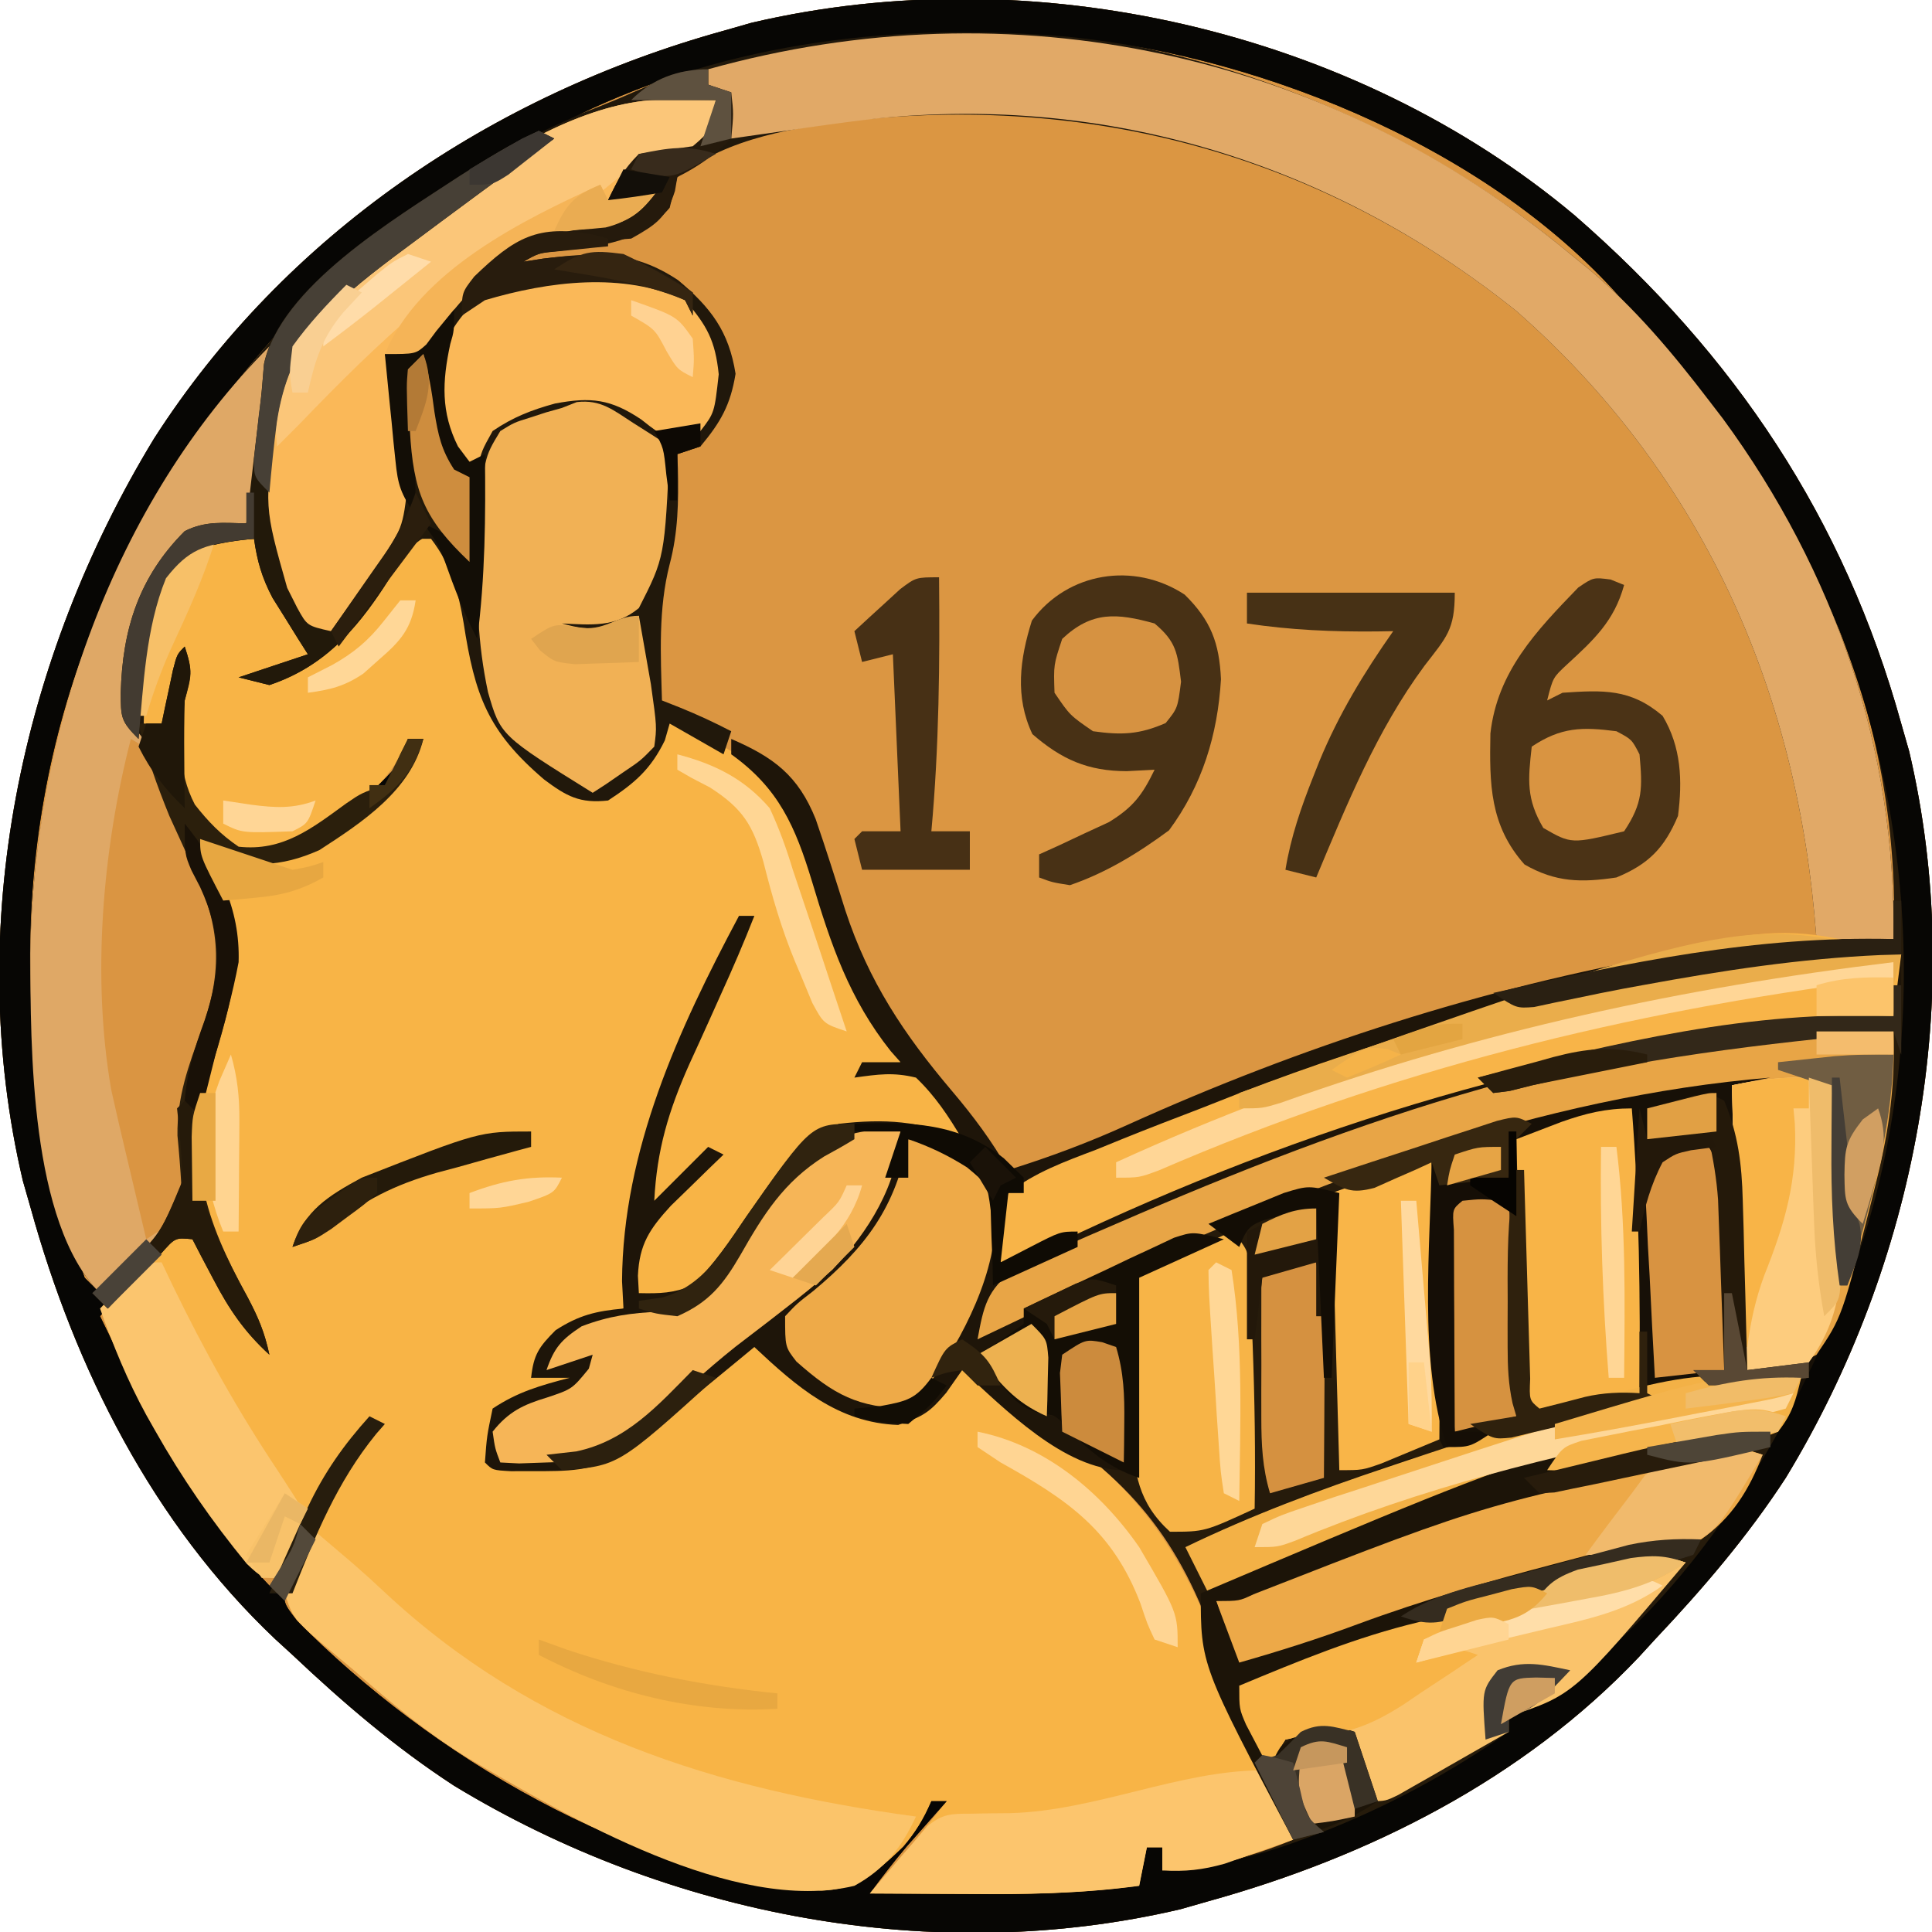 <?xml version="1.0" encoding="UTF-8"?>
<svg version="1.1" xmlns="http://www.w3.org/2000/svg" width="251" height="251">
<path d="M0 0 C20.776 18.082 35.022 39.35 42.41 66.008 C42.75 67.196 43.091 68.385 43.441 69.609 C50.969 101.601 44.308 136.201 27.41 164.008 C22.447 171.635 16.649 178.403 10.41 185.008 C9.724 185.758 9.039 186.508 8.332 187.281 C-6.704 203.153 -26.733 213.228 -47.59 219.008 C-48.778 219.348 -49.967 219.688 -51.191 220.039 C-83.183 227.566 -117.783 220.905 -145.59 204.008 C-153.217 199.044 -159.985 193.247 -166.59 187.008 C-167.34 186.322 -168.09 185.636 -168.863 184.93 C-184.735 169.893 -194.81 149.865 -200.59 129.008 C-200.93 127.819 -201.27 126.631 -201.621 125.406 C-209.372 92.464 -201.939 57.527 -184.59 29.008 C-167.585 2.477 -140.647 -15.662 -110.59 -23.992 C-109.401 -24.332 -108.213 -24.673 -106.988 -25.023 C-70.46 -33.618 -28.729 -24.13 0 0 Z " fill="#DB9642" transform="translate(204.59,27.992)"/>
<path d="M0 0 C20.776 18.082 35.022 39.35 42.41 66.008 C42.75 67.196 43.091 68.385 43.441 69.609 C50.969 101.601 44.308 136.201 27.41 164.008 C22.447 171.635 16.649 178.403 10.41 185.008 C9.724 185.758 9.039 186.508 8.332 187.281 C-6.704 203.153 -26.733 213.228 -47.59 219.008 C-48.778 219.348 -49.967 219.688 -51.191 220.039 C-83.183 227.566 -117.783 220.905 -145.59 204.008 C-153.217 199.044 -159.985 193.247 -166.59 187.008 C-167.34 186.322 -168.09 185.636 -168.863 184.93 C-184.735 169.893 -194.81 149.865 -200.59 129.008 C-200.93 127.819 -201.27 126.631 -201.621 125.406 C-209.372 92.464 -201.939 57.527 -184.59 29.008 C-167.585 2.477 -140.647 -15.662 -110.59 -23.992 C-109.401 -24.332 -108.213 -24.673 -106.988 -25.023 C-70.46 -33.618 -28.729 -24.13 0 0 Z M-129.59 -12.992 C-130.715 -12.479 -131.841 -11.966 -133 -11.438 C-157.864 0.305 -176.407 20.705 -188.59 45.008 C-189.154 46.124 -189.719 47.24 -190.301 48.391 C-203.31 76.324 -203.744 109.14 -193.59 138.008 C-192.93 138.668 -192.27 139.328 -191.59 140.008 C-183.998 134.194 -183.998 134.194 -180.035 125.945 C-180.158 123.81 -180.327 121.676 -180.535 119.547 C-180.613 114.536 -179.091 110.398 -177.366 105.74 C-174.624 98.074 -174.925 92.454 -178.402 85.008 C-178.948 83.806 -179.493 82.605 -180.055 81.367 C-180.815 79.704 -180.815 79.704 -181.59 78.008 C-184.59 70.667 -184.59 70.667 -184.59 68.008 C-183.6 67.018 -183.6 67.018 -182.59 66.008 C-182.095 64.523 -182.095 64.523 -181.59 63.008 C-181.729 64.042 -181.729 64.042 -181.871 65.098 C-182.326 71.026 -181.86 74.569 -178.027 79.258 C-175.166 82.054 -174.189 82.932 -170.152 83.445 C-163.321 80.689 -157.413 76.585 -152.59 71.008 C-152.095 69.523 -152.095 69.523 -151.59 68.008 C-150.93 68.008 -150.27 68.008 -149.59 68.008 C-153.865 74.953 -159.177 79.548 -166.59 83.008 C-170.406 83.827 -173.432 83.471 -177.09 82.008 C-177.585 81.678 -178.08 81.348 -178.59 81.008 C-178.301 81.792 -178.012 82.575 -177.715 83.383 C-174.709 93.069 -174.551 99.211 -177.59 109.008 C-180.724 119.348 -180.618 126.898 -175.59 136.57 C-174.844 137.949 -174.094 139.325 -173.34 140.699 C-171.59 144.008 -171.59 144.008 -171.59 146.008 C-174.23 141.058 -176.87 136.108 -179.59 131.008 C-180.642 131.874 -181.694 132.74 -182.777 133.633 C-183.369 134.12 -183.961 134.607 -184.57 135.109 C-187.175 137.558 -189.338 140.231 -191.59 143.008 C-185.47 155.677 -179.331 167.674 -169.59 178.008 C-166.084 175.671 -165.965 174.777 -164.777 170.883 C-162.924 165.409 -160.338 161.368 -156.59 157.008 C-157.873 159.687 -159.299 162.115 -160.965 164.57 C-163.002 167.838 -164.671 171.139 -166.152 174.695 C-166.525 175.586 -166.897 176.477 -167.281 177.395 C-167.88 180.134 -167.88 180.134 -166 182.566 C-148.689 200.102 -122.782 215.455 -97.84 217.633 C-93.134 217.479 -90.536 215.066 -87.219 211.93 C-85.614 210.036 -84.586 208.271 -83.59 206.008 C-82.93 206.008 -82.27 206.008 -81.59 206.008 C-82.296 206.804 -82.296 206.804 -83.016 207.617 C-83.638 208.324 -84.261 209.03 -84.902 209.758 C-85.517 210.454 -86.132 211.15 -86.766 211.867 C-88.463 213.86 -90.03 215.907 -91.59 218.008 C-87.444 218.037 -83.298 218.055 -79.152 218.07 C-77.988 218.079 -76.823 218.087 -75.623 218.096 C-69.187 218.114 -62.969 217.874 -56.59 217.008 C-56.26 215.358 -55.93 213.708 -55.59 212.008 C-54.93 212.008 -54.27 212.008 -53.59 212.008 C-53.59 212.998 -53.59 213.988 -53.59 215.008 C-47.395 214.592 -42.323 213.405 -36.59 211.008 C-37.901 207.644 -39.345 204.389 -40.902 201.133 C-42.954 196.681 -44.558 192.177 -46.027 187.508 C-50.647 173.123 -57.044 164.54 -69.855 156.719 C-73.609 154.37 -77.105 151.734 -80.59 149.008 C-81.105 149.977 -81.621 150.947 -82.152 151.945 C-84.59 155.008 -84.59 155.008 -87.84 156.133 C-95.696 155.871 -101.047 151.204 -106.59 146.008 C-107.642 146.878 -107.642 146.878 -108.715 147.766 C-113.117 151.39 -117.52 155.014 -122.027 158.508 C-122.624 158.972 -123.221 159.436 -123.836 159.914 C-127.519 162.211 -131.084 162.121 -135.34 162.07 C-136.325 162.061 -137.31 162.052 -138.324 162.043 C-139.446 162.026 -139.446 162.026 -140.59 162.008 C-140.26 159.698 -139.93 157.388 -139.59 155.008 C-136.62 154.018 -133.65 153.028 -130.59 152.008 C-130.59 151.018 -130.59 150.028 -130.59 149.008 C-132.24 149.668 -133.89 150.328 -135.59 151.008 C-133.515 146.968 -131.679 145.003 -127.59 143.008 C-126.262 142.652 -124.929 142.315 -123.59 142.008 C-123.493 141.156 -123.493 141.156 -123.394 140.286 C-122.053 128.898 -120.497 118.486 -115.59 108.008 C-115.289 107.36 -114.989 106.712 -114.679 106.044 C-112.128 100.544 -112.128 100.544 -110.825 97.854 C-109.143 94.581 -109.143 94.581 -108.59 91.008 C-107.93 91.008 -107.27 91.008 -106.59 91.008 C-107.109 92.024 -107.629 93.039 -108.164 94.086 C-116.977 110.742 -116.977 110.742 -120.59 129.008 C-118.28 127.028 -115.97 125.048 -113.59 123.008 C-113.59 124.008 -113.59 124.008 -115.051 125.496 C-116.32 126.706 -117.591 127.914 -118.863 129.121 C-121.374 131.865 -122.518 133.978 -122.777 137.695 C-122.844 139.969 -122.844 139.969 -121.59 141.008 C-118.284 141.008 -115.673 140.9 -113.039 138.73 C-110.062 135.32 -107.618 131.568 -105.09 127.82 C-102.303 123.841 -100.18 120.95 -95.59 119.008 C-90.104 118.465 -84.963 118.813 -79.59 120.008 C-81.136 116.529 -82.85 113.673 -85.59 111.008 C-89.258 110.59 -89.258 110.59 -92.59 111.008 C-90.94 110.678 -89.29 110.348 -87.59 110.008 C-88.694 107.616 -89.867 105.637 -91.449 103.516 C-94.845 98.465 -96.185 92.47 -97.945 86.707 C-100.25 79.417 -102.902 74.29 -108.59 69.008 C-100.25 73.557 -98.351 81.268 -95.715 89.945 C-93.528 96.759 -91.175 102.426 -86.59 108.008 C-85.851 108.92 -85.113 109.833 -84.352 110.773 C-82.793 112.682 -81.225 114.583 -79.648 116.477 C-77.414 119.224 -75.457 122.004 -73.59 125.008 C-68.237 123.337 -63.114 121.422 -58.01 119.103 C-35.645 108.987 -11.779 101.213 12.41 97.008 C13.438 96.825 13.438 96.825 14.487 96.639 C23.412 95.096 32.377 94.489 41.41 94.008 C42.524 67.154 31.531 39.459 13.66 19.57 C12.943 18.808 12.227 18.047 11.488 17.262 C9.41 15.008 9.41 15.008 7.465 12.496 C-9.497 -8.045 -39.884 -20.591 -65.86 -23.222 C-87.809 -25.089 -109.573 -22.709 -129.59 -12.992 Z " fill="#261B0B" transform="translate(204.59,27.992)"/>
<path d="M0 0 C3.435 1.428 3.905 1.802 5.625 5.375 C6.835 8.921 7.408 12.421 7.938 16.125 C9.04 23.148 11.488 26.932 16.938 31.438 C20.011 33.607 20.011 33.607 23.688 34.125 C28.071 31.992 31.189 29.61 33 25 C36.161 26.087 39.092 27.489 42 29.125 C42.639 29.478 43.279 29.831 43.938 30.195 C50.773 36.176 52.846 45.006 55.316 53.398 C57.076 59.063 58.986 62.643 63 67 C63 67.66 63 68.32 63 69 C61.515 69.495 61.515 69.495 60 70 C61.052 69.783 61.052 69.783 62.125 69.562 C66.132 70.172 67.375 72.228 69.863 75.273 C71 77 71 77 71 79 C70.285 78.844 69.569 78.688 68.832 78.527 C62.587 77.365 56.31 76.545 50.812 80.25 C46.587 83.87 43.813 88.469 40.957 93.195 C38.906 96.134 36.956 97.993 34 100 C31.25 100.312 31.25 100.312 29 100 C28.67 99.67 28.34 99.34 28 99 C28 92.891 30.145 90.143 34.309 85.797 C36.184 83.905 36.184 83.905 38 81 C37.506 81.505 37.013 82.011 36.504 82.531 C35.863 83.181 35.223 83.831 34.562 84.5 C33.924 85.15 33.286 85.799 32.629 86.469 C31 88 31 88 30 88 C30.136 79.453 32.88 72.743 36.438 65.062 C36.941 63.94 37.444 62.818 37.963 61.662 C41.628 53.558 41.628 53.558 44 50 C43.34 50 42.68 50 42 50 C41.751 50.812 41.502 51.624 41.246 52.461 C40.049 55.862 38.648 59.052 37.131 62.317 C31.238 75.041 28.609 87.14 27 101 C26.457 101.182 25.915 101.364 25.355 101.551 C24.64 101.802 23.925 102.054 23.188 102.312 C22.48 102.556 21.772 102.8 21.043 103.051 C18.805 104.091 17.563 105.1 16 107 C15.505 108.485 15.505 108.485 15 110 C17.97 109.01 17.97 109.01 21 108 C20.5 109.875 20.5 109.875 19 112 C16.348 112.985 13.795 113.459 11 114 C10.67 116.31 10.34 118.62 10 121 C23.397 121.654 29.006 117.505 39 109 C40.662 107.661 42.327 106.326 44 105 C44.413 105.387 44.825 105.773 45.25 106.172 C50.533 110.936 55.437 114.881 62.75 115.125 C66.907 113.686 67.972 111.812 70 108 C70.438 108.34 70.877 108.681 71.328 109.031 C75.439 112.173 79.627 115.044 84 117.812 C97.997 127.156 102.845 140.077 107.766 155.527 C109.154 159.434 110.905 162.847 113.082 166.363 C114 168 114 168 114 170 C112.108 170.676 110.211 171.341 108.312 172 C107.257 172.371 106.201 172.743 105.113 173.125 C102.216 173.939 99.983 174.177 97 174 C97 173.01 97 172.02 97 171 C96.34 171 95.68 171 95 171 C94.67 172.65 94.34 174.3 94 176 C86.451 177.025 79.049 177.117 71.438 177.062 C70.238 177.058 69.039 177.053 67.803 177.049 C64.868 177.037 61.934 177.021 59 177 C59.406 176.529 59.811 176.058 60.229 175.572 C60.764 174.949 61.3 174.326 61.852 173.684 C62.381 173.068 62.91 172.452 63.456 171.818 C65.353 169.584 67.186 167.302 69 165 C68.34 165 67.68 165 67 165 C66.743 165.583 66.487 166.165 66.223 166.766 C64.019 170.792 60.85 173.552 57 176 C43.779 179.832 24.428 169.019 12.81 162.824 C5.192 158.62 -1.476 153.785 -8 148 C-8.797 147.335 -9.593 146.67 -10.414 145.984 C-15.867 141.398 -15.867 141.398 -17 138 C-16.054 135.305 -15.043 132.784 -13.875 130.188 C-13.579 129.488 -13.282 128.789 -12.977 128.068 C-10.899 123.363 -8.456 119.809 -5 116 C-9.35 119.867 -11.661 123.702 -14 129 C-14.452 130.025 -14.452 130.025 -14.914 131.07 C-15.623 132.708 -16.314 134.353 -17 136 C-20 136 -20 136 -21.945 134.156 C-26.485 128.624 -30.359 123.037 -33.875 116.812 C-34.244 116.16 -34.613 115.508 -34.993 114.836 C-37.446 110.35 -39.295 105.82 -41 101 C-37.37 97.37 -33.74 93.74 -30 90 C-26.985 93.015 -25.651 95.388 -23.812 99.188 C-23.283 100.274 -22.753 101.361 -22.207 102.48 C-21.809 103.312 -21.41 104.143 -21 105 C-21.951 102.146 -23.208 99.632 -24.579 96.963 C-30.417 85.314 -29.785 77.695 -25.965 65.23 C-23.888 58.277 -23.772 52.897 -26 46 C-26.557 44.267 -26.557 44.267 -27.125 42.5 C-27.414 41.675 -27.703 40.85 -28 40 C-27.258 40.495 -27.258 40.495 -26.5 41 C-22.842 42.463 -19.816 42.819 -16 42 C-8.587 38.54 -3.275 33.945 1 27 C0.34 27 -0.32 27 -1 27 C-1.227 27.557 -1.454 28.114 -1.688 28.688 C-5.236 34.939 -11.561 39.072 -18 42 C-21.297 42.527 -22.494 42.358 -25.238 40.418 C-29.343 36.004 -31.524 33.117 -31.5 26.938 C-31.373 25.288 -31.221 23.639 -31 22 C-31.33 22.99 -31.66 23.98 -32 25 C-32.66 25.66 -33.32 26.32 -34 27 C-36.342 24.658 -36.295 24.18 -36.312 21 C-36.139 14.283 -34.697 8.357 -30.75 2.875 C-27.291 0.516 -25.103 0.598 -21 1 C-20.018 2.936 -19.04 4.874 -18.062 6.812 C-17.517 7.891 -16.972 8.97 -16.41 10.082 C-15 13 -15 13 -14 16 C-16.64 16.99 -19.28 17.98 -22 19 C-16.836 18.516 -12.84 16.384 -9 13 C-5.647 8.922 -2.819 4.456 0 0 Z " fill="#F8B446" transform="translate(54,69)"/>
<path d="M0 0 C1.234 1.004 1.234 1.004 2.492 2.027 C8.446 7.065 13.271 12.816 18 19 C18.607 19.791 19.214 20.583 19.84 21.398 C34.412 41.291 42.352 64.367 42 89 C38.7 89 35.4 89 32 89 C31.902 87.875 31.804 86.749 31.703 85.59 C28.82 54.972 16.375 27.946 -6.992 7.41 C-31.69 -12.38 -61.1 -20.647 -92.422 -17.431 C-100.577 -16.476 -109.344 -15.2 -116 -10 C-116.343 -8.669 -116.676 -7.336 -117 -6 C-120.914 -1.411 -125.681 -1.143 -131.355 -0.395 C-133.97 -0.144 -133.97 -0.144 -136 1 C-135.166 0.87 -134.332 0.74 -133.473 0.605 C-126.625 -0.234 -121.738 -0.492 -115.879 3.414 C-111.644 6.988 -109.311 10.029 -108.438 15.562 C-109.104 19.635 -110.37 21.844 -113 25 C-114.485 25.495 -114.485 25.495 -116 26 C-115.977 26.617 -115.954 27.235 -115.93 27.871 C-115.838 32.194 -115.893 36.118 -117 40.312 C-118.489 46.143 -118.166 52.025 -118 58 C-116.834 58.46 -116.834 58.46 -115.645 58.93 C-113.36 59.854 -111.186 60.866 -109 62 C-109.495 63.485 -109.495 63.485 -110 65 C-112.31 63.68 -114.62 62.36 -117 61 C-117.206 61.722 -117.412 62.444 -117.625 63.188 C-119.462 66.945 -121.512 68.719 -125 71 C-128.672 71.408 -130.39 70.456 -133.309 68.273 C-140.673 61.981 -142.311 57.337 -143.768 47.932 C-144.483 43.711 -145.378 40.426 -148 37 C-148.66 37 -149.32 37 -150 37 C-150.98 38.424 -151.951 39.855 -152.868 41.32 C-157.009 47.926 -161.289 53.417 -169 56 C-170.32 55.67 -171.64 55.34 -173 55 C-170.03 54.01 -167.06 53.02 -164 52 C-164.632 51.004 -164.632 51.004 -165.277 49.988 C-165.825 49.105 -166.373 48.222 -166.938 47.312 C-167.483 46.442 -168.028 45.572 -168.59 44.676 C-169.972 42.054 -170.585 39.917 -171 37 C-174.189 37.273 -177.042 37.75 -180 39 C-184.441 44.313 -185.148 51.313 -185.25 58 C-185.276 59.011 -185.302 60.021 -185.328 61.062 C-184.947 64.479 -183.842 66.126 -182 69 C-181.098 71.336 -180.246 73.692 -179.438 76.062 C-177.949 80.637 -177.949 80.637 -175.848 84.934 C-173.378 90.954 -175.357 96.899 -177.5 102.688 C-179.385 108.043 -180.188 112.064 -179.625 117.812 C-179.387 121.955 -179.791 124.125 -182.43 127.25 C-185.11 130.055 -187.988 132.56 -191 135 C-200.135 125.865 -200.013 103.069 -200.066 90.871 C-199.56 56.79 -184.804 26.143 -160.593 2.569 C-154.011 -3.626 -146.726 -8.37 -139 -13 C-138.136 -13.538 -137.273 -14.075 -136.383 -14.629 C-133.248 -16.433 -130.013 -17.668 -126.645 -18.965 C-125.002 -19.608 -123.371 -20.282 -121.762 -21.004 C-81.61 -38.687 -32.745 -27.2 0 0 Z " fill="#21180B" transform="translate(204,33)"/>
<path d="M0 0 C0.231 6.739 -0.504 12.593 -2.125 19.125 C-2.347 20.037 -2.57 20.949 -2.799 21.889 C-4.831 29.907 -7.458 37.517 -11 45 C-11.336 45.93 -11.336 45.93 -11.678 46.878 C-12.578 48.987 -13.374 50.373 -15 52 C-18.648 53.455 -22.376 53.944 -26.25 54.5 C-28.528 54.893 -30.804 55.294 -33.078 55.703 C-34.235 55.91 -35.392 56.117 -36.584 56.33 C-54.548 59.853 -71.904 66.613 -89 73 C-89.99 71.02 -90.98 69.04 -92 67 C-85.013 63.523 -77.854 60.776 -70.5 58.188 C-69.615 57.874 -68.731 57.56 -67.819 57.236 C-66.982 56.945 -66.144 56.655 -65.281 56.355 C-64.529 56.094 -63.777 55.833 -63.002 55.563 C-61 55 -61 55 -58 55 C-58.33 54.34 -58.66 53.68 -59 53 C-59.687 53.289 -60.374 53.578 -61.082 53.875 C-61.983 54.246 -62.884 54.617 -63.812 55 C-64.706 55.371 -65.599 55.742 -66.52 56.125 C-69 57 -69 57 -72 57 C-72.33 45.12 -72.66 33.24 -73 21 C-68.38 19.35 -63.76 17.7 -59 16 C-59 17.32 -59 18.64 -59 20 C-58.34 19.67 -57.68 19.34 -57 19 C-54.667 18.96 -52.333 18.957 -50 19 C-50 17.02 -50 15.04 -50 13 C-66.546 13 -87.139 25.126 -102 32 C-102.871 32.402 -103.742 32.805 -104.639 33.219 C-109.442 35.447 -114.228 37.707 -119 40 C-118.223 35.753 -117.784 33.584 -114.254 30.953 C-113.037 30.357 -111.805 29.792 -110.562 29.25 C-109.531 28.77 -109.531 28.77 -108.479 28.28 C-106.002 27.148 -103.505 26.071 -101 25 C-99.985 24.561 -98.969 24.122 -97.923 23.669 C-67.493 10.604 -33.553 -1.144 0 0 Z " fill="#171007" transform="translate(246,134)"/>
<path d="M0 0 C20.776 18.082 35.022 39.35 42.41 66.008 C42.75 67.196 43.091 68.385 43.441 69.609 C50.969 101.601 44.308 136.201 27.41 164.008 C22.447 171.635 16.649 178.403 10.41 185.008 C9.724 185.758 9.039 186.508 8.332 187.281 C-6.704 203.153 -26.733 213.228 -47.59 219.008 C-48.778 219.348 -49.967 219.688 -51.191 220.039 C-83.183 227.566 -117.783 220.905 -145.59 204.008 C-153.217 199.044 -159.985 193.247 -166.59 187.008 C-167.34 186.322 -168.09 185.636 -168.863 184.93 C-184.735 169.893 -194.81 149.865 -200.59 129.008 C-200.93 127.819 -201.27 126.631 -201.621 125.406 C-209.372 92.464 -201.939 57.527 -184.59 29.008 C-167.585 2.477 -140.647 -15.662 -110.59 -23.992 C-109.401 -24.332 -108.213 -24.673 -106.988 -25.023 C-70.46 -33.618 -28.729 -24.13 0 0 Z M-129.59 -12.992 C-130.715 -12.479 -131.841 -11.966 -133 -11.438 C-157.864 0.305 -176.407 20.705 -188.59 45.008 C-189.154 46.124 -189.719 47.24 -190.301 48.391 C-203.31 76.324 -203.744 109.14 -193.59 138.008 C-192.93 138.668 -192.27 139.328 -191.59 140.008 C-183.998 134.194 -183.998 134.194 -180.035 125.945 C-180.158 123.81 -180.327 121.676 -180.535 119.547 C-180.613 114.536 -179.091 110.398 -177.366 105.74 C-174.624 98.074 -174.925 92.454 -178.402 85.008 C-178.948 83.806 -179.493 82.605 -180.055 81.367 C-180.815 79.704 -180.815 79.704 -181.59 78.008 C-184.59 70.667 -184.59 70.667 -184.59 68.008 C-183.6 67.018 -183.6 67.018 -182.59 66.008 C-182.095 64.523 -182.095 64.523 -181.59 63.008 C-181.729 64.042 -181.729 64.042 -181.871 65.098 C-182.326 71.026 -181.86 74.569 -178.027 79.258 C-175.166 82.054 -174.189 82.932 -170.152 83.445 C-163.321 80.689 -157.413 76.585 -152.59 71.008 C-152.095 69.523 -152.095 69.523 -151.59 68.008 C-150.93 68.008 -150.27 68.008 -149.59 68.008 C-153.865 74.953 -159.177 79.548 -166.59 83.008 C-170.406 83.827 -173.432 83.471 -177.09 82.008 C-177.585 81.678 -178.08 81.348 -178.59 81.008 C-178.301 81.792 -178.012 82.575 -177.715 83.383 C-174.709 93.069 -174.551 99.211 -177.59 109.008 C-180.724 119.348 -180.618 126.898 -175.59 136.57 C-174.844 137.949 -174.094 139.325 -173.34 140.699 C-171.59 144.008 -171.59 144.008 -171.59 146.008 C-174.23 141.058 -176.87 136.108 -179.59 131.008 C-180.642 131.874 -181.694 132.74 -182.777 133.633 C-183.369 134.12 -183.961 134.607 -184.57 135.109 C-187.175 137.558 -189.338 140.231 -191.59 143.008 C-185.47 155.677 -179.331 167.674 -169.59 178.008 C-166.084 175.671 -165.965 174.777 -164.777 170.883 C-162.924 165.409 -160.338 161.368 -156.59 157.008 C-157.873 159.687 -159.299 162.115 -160.965 164.57 C-163.002 167.838 -164.671 171.139 -166.152 174.695 C-166.525 175.586 -166.897 176.477 -167.281 177.395 C-167.88 180.134 -167.88 180.134 -166 182.566 C-148.689 200.102 -122.782 215.455 -97.84 217.633 C-93.134 217.479 -90.536 215.066 -87.219 211.93 C-85.614 210.036 -84.586 208.271 -83.59 206.008 C-82.93 206.008 -82.27 206.008 -81.59 206.008 C-82.296 206.804 -82.296 206.804 -83.016 207.617 C-83.638 208.324 -84.261 209.03 -84.902 209.758 C-85.517 210.454 -86.132 211.15 -86.766 211.867 C-88.463 213.86 -90.03 215.907 -91.59 218.008 C-87.444 218.037 -83.298 218.055 -79.152 218.07 C-77.988 218.079 -76.823 218.087 -75.623 218.096 C-69.187 218.114 -62.969 217.874 -56.59 217.008 C-56.26 215.358 -55.93 213.708 -55.59 212.008 C-54.93 212.008 -54.27 212.008 -53.59 212.008 C-53.59 212.998 -53.59 213.988 -53.59 215.008 C-47.155 214.491 -41.626 213.335 -35.59 211.07 C-34.782 210.77 -33.974 210.47 -33.141 210.161 C-24.447 206.786 -16.23 202.359 -8.59 197.008 C-8.59 196.348 -8.59 195.688 -8.59 195.008 C-8.037 194.76 -7.484 194.513 -6.914 194.258 C10.892 184.681 24.472 164.12 32.41 146.008 C32.837 145.089 33.264 144.17 33.703 143.223 C45.794 114.987 45.506 82.471 34.41 54.008 C28.786 40.269 21.715 28.132 11.488 17.262 C9.41 15.008 9.41 15.008 7.465 12.496 C-9.497 -8.045 -39.884 -20.591 -65.86 -23.222 C-87.809 -25.089 -109.573 -22.709 -129.59 -12.992 Z " fill="#070604" transform="translate(204.59,27.992)"/>
<path d="M0 0 C5.495 2.373 8.691 4.741 10.971 10.417 C12.324 14.349 13.58 18.309 14.824 22.277 C17.849 31.496 22.437 38.375 28.688 45.75 C31.47 49.037 33.875 52.25 36 56 C41.353 54.33 46.476 52.414 51.58 50.095 C73.963 39.971 97.804 32.252 122 28 C122.685 27.873 123.371 27.746 124.077 27.615 C133.103 25.964 141.858 25.77 151 26 C151 24.35 151 22.7 151 21 C151.33 21 151.66 21 152 21 C152 27.6 152 34.2 152 41 C151.67 40.01 151.34 39.02 151 38 C126.554 40.283 104.341 44.443 81 52 C80.261 52.234 79.522 52.468 78.761 52.709 C63.782 57.487 49.061 63.97 35 71 C34.273 72.979 33.602 74.98 33 77 C34.65 76.34 36.3 75.68 38 75 C38.33 75.66 38.66 76.32 39 77 C37.02 77.99 35.04 78.98 33 80 C33.93 81.152 34.869 82.297 35.812 83.438 C36.335 84.076 36.857 84.714 37.395 85.371 C39.008 87.255 39.008 87.255 42 88 C42 85.69 42 83.38 42 81 C42.33 81 42.66 81 43 81 C43 83.97 43 86.94 43 90 C43.763 90.268 44.526 90.536 45.312 90.812 C47.874 91.944 49.197 92.912 51 95 C43.307 95 35.47 86.984 30 82 C29.319 82.969 28.639 83.939 27.938 84.938 C25.798 87.467 24.984 88.005 21.688 89.125 C13.87 88.86 8.512 84.168 3 79 C1.948 79.87 1.948 79.87 0.875 80.758 C-3.527 84.382 -7.93 88.007 -12.438 91.5 C-13.333 92.196 -13.333 92.196 -14.246 92.906 C-17.891 95.179 -21.474 95.136 -25.688 95.125 C-26.661 95.128 -27.634 95.13 -28.637 95.133 C-31 95 -31 95 -32 94 C-31.75 90.562 -31.75 90.562 -31 87 C-27.715 84.81 -24.793 84.002 -21 83 C-21.33 83 -21.66 83 -22 83 C-23.32 83 -24.64 83 -26 83 C-25.678 79.993 -24.992 78.992 -22.812 76.812 C-19.769 74.851 -17.573 74.332 -14 74 C-14.062 72.824 -14.124 71.649 -14.188 70.438 C-14.081 53.447 -6.851 37.725 1 23 C1.66 23 2.32 23 3 23 C1.646 26.45 0.192 29.832 -1.348 33.203 C-2.008 34.675 -2.008 34.675 -2.682 36.176 C-3.597 38.214 -4.521 40.248 -5.455 42.277 C-8.144 48.319 -9.664 53.384 -10 60 C-7.69 57.69 -5.38 55.38 -3 53 C-2.34 53.33 -1.68 53.66 -1 54 C-1.626 54.603 -2.253 55.207 -2.898 55.828 C-4.124 57.027 -4.124 57.027 -5.375 58.25 C-6.187 59.039 -6.999 59.828 -7.836 60.641 C-10.607 63.662 -11.938 65.644 -12.125 69.75 C-12.084 70.493 -12.043 71.235 -12 72 C-9.182 72.058 -7.577 72.017 -5 71 C-2.255 68.291 -0.162 65.183 2 62 C8.719 52.391 8.719 52.391 14 50 C19.826 49.33 24.622 49.569 30 52 C28.257 49.043 26.491 46.377 24 44 C21.032 43.277 19.086 43.574 16 44 C16.495 43.01 16.495 43.01 17 42 C18.65 42 20.3 42 22 42 C21.364 41.283 21.364 41.283 20.715 40.551 C15.332 33.772 12.949 26.715 10.486 18.49 C8.33 11.408 6.184 6.417 0 2 C0 1.34 0 0.68 0 0 Z " fill="#1E1509" transform="translate(95,96)"/>
<path d="M0 0 C1.234 1.004 1.234 1.004 2.492 2.027 C8.446 7.065 13.271 12.816 18 19 C18.607 19.791 19.214 20.583 19.84 21.398 C34.412 41.291 42.352 64.367 42 89 C38.7 89 35.4 89 32 89 C31.902 87.875 31.804 86.749 31.703 85.59 C28.82 54.972 16.375 27.946 -6.992 7.41 C-30.871 -11.724 -59.912 -20.754 -90.371 -17.578 C-94.259 -17.127 -98.129 -16.578 -102 -16 C-103.32 -15.81 -104.64 -15.621 -105.961 -15.434 C-106.964 -15.291 -107.967 -15.147 -109 -15 C-109.124 -15.969 -109.248 -16.939 -109.375 -17.938 C-109.581 -18.948 -109.787 -19.959 -110 -21 C-110.66 -21.33 -111.32 -21.66 -112 -22 C-112 -22.66 -112 -23.32 -112 -24 C-72.418 -35.052 -31.568 -26.223 0 0 Z " fill="#E1A967" transform="translate(204,33)"/>
<path d="M0 0 C1.322 2.644 0.795 3.908 0.223 6.789 C0.039 7.73 -0.145 8.671 -0.334 9.641 C-0.533 10.625 -0.732 11.61 -0.938 12.625 C-1.133 13.618 -1.328 14.61 -1.529 15.633 C-2.014 18.09 -2.504 20.545 -3 23 C-5.008 23.456 -7.016 23.911 -9.024 24.367 C-12.314 25.421 -13.328 27.027 -15 30 C-17.36 35.845 -19.485 42.696 -18 49 C-17.093 50.102 -17.093 50.102 -16.168 51.227 C-13.395 54.773 -12.252 58.319 -10.875 62.562 C-10.375 64.065 -9.872 65.566 -9.367 67.066 C-9.019 68.117 -9.019 68.117 -8.663 69.188 C-8.027 71.089 -8.027 71.089 -6.82 73.027 C-4.346 78.976 -6.384 84.971 -8.5 90.688 C-10.385 96.043 -11.188 100.064 -10.625 105.812 C-10.387 109.955 -10.791 112.125 -13.43 115.25 C-16.11 118.055 -18.988 120.56 -22 123 C-31.135 113.865 -31.013 91.069 -31.066 78.871 C-30.644 50.447 -20.329 20.439 0 0 Z " fill="#DFA866" transform="translate(35,45)"/>
<path d="M0 0 C0.241 6.81 -0.541 12.714 -2.188 19.312 C-2.526 20.687 -2.526 20.687 -2.871 22.089 C-6.693 37.103 -6.693 37.103 -10 42 C-13.334 43.802 -15.13 44 -19 44 C-20.202 40.395 -20.23 37.027 -20.316 33.27 C-20.337 32.519 -20.358 31.769 -20.379 30.996 C-20.445 28.601 -20.504 26.207 -20.562 23.812 C-20.606 22.188 -20.649 20.564 -20.693 18.939 C-20.8 14.96 -20.902 10.98 -21 7 C-18.525 6.505 -18.525 6.505 -16 6 C-45.966 8.47 -74.934 19.415 -102 32 C-102.867 32.401 -103.733 32.802 -104.626 33.215 C-109.433 35.444 -114.224 37.705 -119 40 C-118.223 35.753 -117.784 33.584 -114.254 30.953 C-113.037 30.357 -111.805 29.792 -110.562 29.25 C-109.531 28.77 -109.531 28.77 -108.479 28.28 C-106.002 27.148 -103.505 26.071 -101 25 C-99.985 24.561 -98.969 24.122 -97.923 23.669 C-67.493 10.604 -33.553 -1.144 0 0 Z " fill="#E8A546" transform="translate(246,134)"/>
<path d="M0 0 C1.769 0.014 1.769 0.014 3.574 0.027 C4.478 0.039 5.381 0.051 6.312 0.062 C5.562 4.812 5.562 4.812 3.312 7.062 C2.199 7.166 1.085 7.269 -0.062 7.375 C-3.843 7.727 -3.843 7.727 -6.125 10.625 C-6.641 11.429 -7.156 12.234 -7.688 13.062 C-5.378 12.402 -3.067 11.742 -0.688 11.062 C-3.029 14.241 -4.408 15.826 -8.375 16.559 C-9.386 16.663 -10.396 16.767 -11.438 16.875 C-20.197 18.016 -24.643 23.504 -30 30.062 C-30.429 30.64 -30.859 31.218 -31.301 31.812 C-32.688 33.062 -32.688 33.062 -36.688 33.062 C-36.383 34.062 -36.079 35.061 -35.766 36.09 C-33.819 42.989 -31.556 51.312 -34.63 58.164 C-37.214 62.49 -40.346 66.304 -43.688 70.062 C-48.245 68.208 -49.717 65.591 -51.773 61.25 C-54.418 52.027 -52.504 39.47 -48.125 31.062 C-37.995 18.595 -16.72 -0.166 0 0 Z " fill="#FAB858" transform="translate(86.688,12.938)"/>
<path d="M0 0 C-0.33 2.64 -0.66 5.28 -1 8 C-2.226 8.086 -3.452 8.173 -4.715 8.262 C-40.066 11.029 -74.576 21.154 -106.657 36.119 C-107.433 36.48 -108.209 36.842 -109.008 37.215 C-109.685 37.536 -110.362 37.857 -111.059 38.187 C-113.02 39.008 -114.927 39.54 -117 40 C-117.335 36.722 -117.211 34.086 -116 31 C-112.564 28.308 -108.682 26.916 -104.625 25.375 C-103.49 24.913 -102.354 24.45 -101.185 23.974 C-97.804 22.61 -94.406 21.3 -91 20 C-89.272 19.32 -87.544 18.639 -85.816 17.957 C-81.249 16.188 -76.643 14.559 -72 13 C-71.24 12.744 -70.481 12.488 -69.698 12.225 C-18.099 -4.852 -18.099 -4.852 0 0 Z " fill="#F8B448" transform="translate(247,124)"/>
<path d="M0 0 C0.892 0.566 1.784 1.132 2.703 1.715 C3.379 2.16 4.054 2.604 4.75 3.062 C4.114 17.46 4.114 17.46 0.75 24.062 C-2.304 26.59 -5.399 26.238 -9.25 26.062 C-5.134 27.238 -3.115 26.764 0.75 25.062 C1.088 26.957 1.421 28.853 1.75 30.75 C1.936 31.806 2.121 32.861 2.312 33.949 C3.094 39.514 3.094 39.514 2.75 42.062 C1 43.863 1 43.863 -1.25 45.375 C-1.992 45.887 -2.735 46.399 -3.5 46.926 C-4.077 47.301 -4.655 47.676 -5.25 48.062 C-17.225 40.617 -17.225 40.617 -18.849 34.987 C-20.205 28.606 -20.402 22.745 -20 16.25 C-19.96 15.335 -19.92 14.421 -19.879 13.479 C-19.402 4.614 -19.402 4.614 -17.25 1.062 C-15.445 -0.047 -15.445 -0.047 -13.375 -0.688 C-12.697 -0.909 -12.019 -1.131 -11.32 -1.359 C-10.637 -1.55 -9.954 -1.741 -9.25 -1.938 C-8.613 -2.189 -7.976 -2.44 -7.32 -2.699 C-4.196 -3.059 -2.595 -1.673 0 0 Z " fill="#F1B155" transform="translate(82.25,54.938)"/>
<path d="M0 0 C0.969 0.825 1.939 1.65 2.938 2.5 C3.585 3.05 4.232 3.601 4.898 4.168 C6.281 5.373 7.642 6.605 8.977 7.863 C28.544 26.148 52.04 33.495 78 37 C76.159 41.007 73.908 43.864 70 46 C54.454 49.735 32.918 37.14 19.734 29.363 C14.396 26.079 9.681 22.151 5 18 C4.203 17.335 3.407 16.67 2.586 15.984 C-2.867 11.398 -2.867 11.398 -4 8 C-3.223 5.957 -3.223 5.957 -2.062 3.812 C-1.682 3.097 -1.302 2.382 -0.91 1.645 C-0.61 1.102 -0.309 0.559 0 0 Z " fill="#FBC46A" transform="translate(41,199)"/>
<path d="M0 0 C-14.52 17.173 -14.52 17.173 -23 20 C-23 20.66 -23 21.32 -23 22 C-25.622 23.505 -28.247 25.004 -30.875 26.5 C-31.621 26.929 -32.368 27.359 -33.137 27.801 C-33.852 28.207 -34.568 28.613 -35.305 29.031 C-35.965 29.408 -36.624 29.785 -37.304 30.174 C-39 31 -39 31 -41 31 C-41.99 28.03 -42.98 25.06 -44 22 C-48.074 22.172 -48.074 22.172 -52 23 C-53.298 24.969 -53.298 24.969 -54 27 C-54.674 25.733 -55.339 24.461 -56 23.188 C-56.371 22.48 -56.742 21.772 -57.125 21.043 C-58 19 -58 19 -58 16 C-50.321 12.798 -42.775 9.678 -34.66 7.738 C-31.797 6.989 -31.797 6.989 -28.324 5.59 C-23.557 3.768 -18.695 2.49 -13.75 1.25 C-12.866 1.017 -11.981 0.783 -11.07 0.543 C-10.217 0.328 -9.364 0.112 -8.484 -0.109 C-7.718 -0.305 -6.952 -0.501 -6.163 -0.702 C-3.811 -1.026 -2.243 -0.725 0 0 Z " fill="#FAC36B" transform="translate(219,203)"/>
<path d="M0 0 C-1.719 4.513 -4.01 8.226 -8 11 C-14.078 13.344 -20.564 14.301 -26.938 15.531 C-36.719 17.438 -45.961 20.81 -55.344 24.099 C-59.529 25.518 -63.759 26.759 -68 28 C-68.99 25.03 -69.98 22.06 -71 19 C-12.18 -4.06 -12.18 -4.06 0 0 Z " fill="#EDA948" transform="translate(229,189)"/>
<path d="M0 0 C3.393 3.329 4.509 6.272 4.719 11 C4.292 18.213 2.278 24.795 -2.031 30.625 C-6.012 33.567 -10.204 36.144 -14.906 37.75 C-17.215 37.383 -17.215 37.383 -18.906 36.75 C-18.906 35.76 -18.906 34.77 -18.906 33.75 C-18.075 33.375 -17.243 33 -16.387 32.613 C-15.3 32.102 -14.213 31.59 -13.094 31.062 C-12.015 30.564 -10.936 30.065 -9.824 29.551 C-6.67 27.604 -5.506 26.044 -3.906 22.75 C-5.701 22.843 -5.701 22.843 -7.531 22.938 C-12.563 22.929 -15.963 21.434 -19.781 18.125 C-22.075 13.283 -21.414 8.364 -19.844 3.375 C-15.195 -2.923 -6.58 -4.315 0 0 Z " fill="#483115" transform="translate(153.906,77.25)"/>
<path d="M0 0 C-0.366 6.95 -4.144 13 -8.859 17.953 C-10.851 19.721 -12.889 21.376 -15 23 C-15.678 23.527 -16.356 24.054 -17.055 24.598 C-18.514 25.728 -19.979 26.85 -21.449 27.965 C-23.417 29.535 -25.281 31.13 -27.145 32.816 C-38.219 42.766 -38.219 42.766 -46 43 C-47.176 43.041 -48.351 43.083 -49.562 43.125 C-50.367 43.084 -51.171 43.042 -52 43 C-52.688 41.188 -52.688 41.188 -53 39 C-50.95 36.414 -49.051 35.5 -45.938 34.562 C-42.671 33.468 -42.671 33.468 -40.5 30.812 C-40.335 30.214 -40.17 29.616 -40 29 C-41.98 29.66 -43.96 30.32 -46 31 C-44.987 28.062 -44.068 27.045 -41.438 25.312 C-37.89 23.958 -35.004 23.567 -31.246 23.406 C-28.194 22.854 -26.478 21.886 -24 20 C-22.464 17.744 -21.095 15.548 -19.75 13.188 C-15.26 5.785 -9.65 -1.485 0 0 Z " fill="#F6B557" transform="translate(117,147)"/>
<path d="M0 0 C4.757 2.564 5.588 6.593 7.125 11.438 C7.625 12.958 8.128 14.477 8.633 15.996 C8.956 17.004 8.956 17.004 9.286 18.033 C9.966 20.049 9.966 20.049 11.068 22.015 C13.465 27.121 12.035 32.673 10.223 37.733 C9.865 38.701 9.865 38.701 9.5 39.688 C7.259 46.124 6.615 51.459 7.312 58.328 C7 61 7 61 4.5 63.359 C3.675 63.901 2.85 64.442 2 65 C1.353 62.271 0.707 59.542 0.062 56.812 C-0.12 56.044 -0.302 55.275 -0.49 54.482 C-0.756 53.356 -0.756 53.356 -1.027 52.207 C-1.19 51.521 -1.352 50.835 -1.519 50.128 C-1.678 49.426 -1.837 48.724 -2 48 C-2.181 47.209 -2.362 46.417 -2.548 45.602 C-5.093 30.948 -3.691 14.347 0 0 Z " fill="#DA9542" transform="translate(17,96)"/>
<path d="M0 0 C0.579 0.235 1.158 0.469 1.754 0.711 C0.474 5.403 -2.215 7.871 -5.688 11.062 C-7.489 12.735 -7.489 12.735 -8.246 15.711 C-7.586 15.381 -6.926 15.051 -6.246 14.711 C-0.998 14.367 2.571 14.143 6.754 17.711 C9.179 21.752 9.35 26.119 8.754 30.711 C6.993 34.881 4.939 36.982 0.754 38.711 C-3.816 39.392 -7.132 39.351 -11.184 37.023 C-15.715 31.943 -15.743 26.549 -15.617 19.996 C-14.707 11.942 -9.663 6.683 -4.211 1.047 C-2.246 -0.289 -2.246 -0.289 0 0 Z " fill="#4B3316" transform="translate(209.246,75.289)"/>
<path d="M0 0 C5.243 -0.197 9.063 0 13.477 3.152 C16.341 6.469 17.399 8.401 17.852 12.777 C17.295 17.789 17.295 17.789 15.477 20.152 C13.629 20.91 13.629 20.91 11.477 21.152 C9.652 20.121 9.652 20.121 7.789 18.652 C3.813 15.987 1.251 15.705 -3.41 16.574 C-6.469 17.411 -8.896 18.358 -11.523 20.152 C-12.949 22.71 -12.949 22.71 -13.523 25.152 C-18.463 20.372 -18.463 20.372 -18.711 15.34 C-18.606 10.048 -17.625 7.306 -13.898 3.402 C-9.632 0.115 -5.136 0.31 0 0 Z " fill="#FAB858" transform="translate(75.523,35.848)"/>
<path d="M0 0 C0.978 12.351 1.108 24.615 1 37 C-3.62 37.99 -8.24 38.98 -13 40 C-14.527 36.945 -14.24 33.724 -14.316 30.367 C-14.337 29.615 -14.358 28.864 -14.379 28.089 C-14.445 25.684 -14.504 23.28 -14.562 20.875 C-14.606 19.246 -14.649 17.617 -14.693 15.988 C-14.801 11.992 -14.902 7.996 -15 4 C-13.751 3.518 -12.501 3.04 -11.25 2.562 C-10.554 2.296 -9.858 2.029 -9.141 1.754 C-5.961 0.634 -3.389 0 0 0 Z " fill="#F8B447" transform="translate(212,144)"/>
<path d="M0 0 C-0.718 3 -1.128 4.634 -3 7 C-6.598 8.523 -10.337 8.951 -14.188 9.5 C-16.474 9.893 -18.759 10.294 -21.043 10.703 C-22.206 10.91 -23.369 11.117 -24.568 11.33 C-42.538 14.838 -59.901 21.612 -77 28 C-77.99 26.02 -78.98 24.04 -80 22 C-71.433 17.855 -62.64 14.575 -53.625 11.562 C-52.916 11.324 -52.206 11.086 -51.475 10.84 C-16.32 -0.875 -16.32 -0.875 0 0 Z " fill="#F3B146" transform="translate(234,179)"/>
<path d="M0 0 C4.933 0.435 7.686 2.378 11 6 C12.602 14.154 8.682 22.797 4.332 29.613 C2.944 31.47 1.53 33.26 0 35 C-6.556 34.883 -9.652 33.212 -14.531 28.887 C-16 27 -16 27 -16 23 C-14.461 21.359 -14.461 21.359 -12.375 19.75 C-5.55 14.075 -1.572 8.804 0 0 Z " fill="#EEAA48" transform="translate(118,148)"/>
<path d="M0 0 C1.769 0.014 1.769 0.014 3.574 0.027 C4.478 0.039 5.381 0.051 6.312 0.062 C5.562 4.812 5.562 4.812 3.312 7.062 C2.219 7.186 1.126 7.31 0 7.438 C-4.219 8.153 -5.431 9.407 -8.688 12.062 C-10.667 13.143 -12.669 14.183 -14.688 15.188 C-27.623 22.063 -37.606 31.584 -47.688 42.062 C-48.684 43.066 -49.682 44.068 -50.688 45.062 C-51.309 39.094 -50.853 34.944 -47.324 30.004 C-37.166 17.954 -16.356 -0.162 0 0 Z " fill="#FBC679" transform="translate(86.688,12.938)"/>
<path d="M0 0 C2.397 2.397 2.283 3.051 2.414 6.332 C2.453 7.208 2.492 8.083 2.531 8.986 C2.562 9.918 2.593 10.851 2.625 11.812 C2.663 12.756 2.701 13.7 2.74 14.673 C3.008 21.784 3.119 28.884 3 36 C-3.5 39 -3.5 39 -8 39 C-12.168 35.189 -12.624 31.375 -13 26 C-13.105 22.498 -13.096 19.003 -13.062 15.5 C-13.058 14.582 -13.053 13.664 -13.049 12.719 C-13.037 10.479 -13.019 8.24 -13 6 C-8.71 4.02 -4.42 2.04 0 0 Z " fill="#F7B447" transform="translate(160,160)"/>
<path d="M0 0 C4 6.75 4 6.75 4 9 C2.108 9.676 0.211 10.341 -1.688 11 C-3.271 11.557 -3.271 11.557 -4.887 12.125 C-7.784 12.939 -10.017 13.177 -13 13 C-13 12.01 -13 11.02 -13 10 C-13.66 10 -14.32 10 -15 10 C-15.33 11.65 -15.66 13.3 -16 15 C-23.549 16.025 -30.951 16.117 -38.562 16.062 C-39.762 16.058 -40.961 16.053 -42.197 16.049 C-45.132 16.037 -48.066 16.021 -51 16 C-50.064 14.894 -49.126 13.791 -48.188 12.688 C-47.665 12.073 -47.143 11.458 -46.605 10.824 C-45.811 9.921 -45.811 9.921 -45 9 C-44.524 8.437 -44.048 7.873 -43.557 7.293 C-41.562 5.636 -40.465 5.631 -37.895 5.629 C-37.083 5.614 -36.271 5.599 -35.435 5.584 C-34.57 5.577 -33.704 5.57 -32.812 5.562 C-21.616 5.261 -10.734 0 0 0 Z " fill="#FCC56D" transform="translate(164,230)"/>
<path d="M0 0 C0.796 12.018 1.128 23.956 1 36 C-0.601 36.673 -2.206 37.338 -3.812 38 C-4.706 38.371 -5.599 38.742 -6.52 39.125 C-9 40 -9 40 -12 40 C-12.33 28.12 -12.66 16.24 -13 4 C-2 0 -2 0 0 0 Z " fill="#F9B548" transform="translate(186,151)"/>
<path d="M0 0 C2.787 2.787 1.646 10.805 1.812 14.562 C1.889 15.826 1.966 17.09 2.045 18.393 C2.364 25.74 2.38 30.922 -2 37 C-4.844 37.976 -6.935 38 -10 38 C-11.202 34.395 -11.23 31.027 -11.316 27.27 C-11.337 26.519 -11.358 25.769 -11.379 24.996 C-11.445 22.601 -11.504 20.207 -11.562 17.812 C-11.606 16.188 -11.649 14.564 -11.693 12.939 C-11.8 8.96 -11.902 4.98 -12 1 C-7.918 0.113 -4.188 -0.161 0 0 Z " fill="#FDCC7E" transform="translate(237,140)"/>
<path d="M0 0 C0 0.66 0 1.32 0 2 C-1.709 2.346 -1.709 2.346 -3.453 2.699 C-36.241 9.039 -36.241 9.039 -67.148 21.124 C-69 22 -69 22 -72 22 C-71.01 24.64 -70.02 27.28 -69 30 C-63.781 28.509 -58.672 26.894 -53.585 24.997 C-45.122 21.871 -36.539 19.411 -27.812 17.125 C-26.642 16.815 -25.472 16.504 -24.266 16.185 C-23.153 15.899 -22.041 15.614 -20.895 15.32 C-19.407 14.938 -19.407 14.938 -17.89 14.547 C-14.862 13.974 -12.075 13.904 -9 14 C-9.33 14.66 -9.66 15.32 -10 16 C-12.17 16.698 -12.17 16.698 -15.039 17.332 C-16.611 17.69 -16.611 17.69 -18.215 18.055 C-19.34 18.305 -20.466 18.555 -21.625 18.812 C-31.324 21.054 -40.638 23.6 -50 27 C-52.326 27.831 -54.654 28.659 -56.982 29.484 C-58.505 30.025 -60.026 30.571 -61.545 31.121 C-66.781 33 -66.781 33 -69 33 C-67.68 35.97 -66.36 38.94 -65 42 C-64.113 41.319 -63.226 40.639 -62.312 39.938 C-59 38 -59 38 -56.125 38.25 C-55.424 38.498 -54.722 38.745 -54 39 C-53.01 41.97 -52.02 44.94 -51 48 C-53.502 49.668 -55.411 50.624 -58.188 51.625 C-59.261 52.016 -59.261 52.016 -60.355 52.414 C-60.898 52.607 -61.441 52.801 -62 53 C-74 30.311 -74 30.311 -74 21 C-24.516 0 -24.516 0 0 0 Z " fill="#1C1408" transform="translate(230,186)"/>
<path d="M0 0 C0.473 0.993 0.946 1.985 1.434 3.008 C5.505 11.417 9.926 19.341 15.117 27.109 C18.271 31.951 18.271 31.951 19 34 C17.625 37.75 17.625 37.75 16 41 C13 41 13 41 11.055 39.156 C6.515 33.624 2.641 28.037 -0.875 21.812 C-1.244 21.16 -1.613 20.508 -1.993 19.836 C-4.446 15.35 -6.295 10.82 -8 6 C-2.25 0 -2.25 0 0 0 Z " fill="#FBC56E" transform="translate(21,164)"/>
<path d="M0 0 C0.66 0.33 1.32 0.66 2 1 C1.223 1.565 1.223 1.565 0.43 2.142 C-5.404 6.396 -11.215 10.68 -17 15 C-17.627 15.468 -18.253 15.936 -18.899 16.417 C-26.982 22.518 -32.437 27.279 -34.043 37.566 C-35.695 48.769 -35.695 48.769 -32.688 59.375 C-32.258 60.228 -31.829 61.082 -31.387 61.961 C-30.094 64.306 -30.094 64.306 -27 65 C-25.519 62.876 -24.04 60.751 -22.562 58.625 C-22.142 58.022 -21.721 57.418 -21.287 56.797 C-17.674 51.687 -17.674 51.687 -17.008 45.719 C-17.025 44.877 -17.041 44.035 -17.059 43.168 C-17.103 41.389 -17.155 39.61 -17.215 37.832 C-17.229 36.99 -17.243 36.149 -17.258 35.281 C-17.28 34.508 -17.302 33.736 -17.325 32.939 C-17.164 31.979 -17.164 31.979 -17 31 C-16.01 30.34 -15.02 29.68 -14 29 C-14.035 29.58 -14.07 30.16 -14.105 30.758 C-14.286 35.973 -13.935 39.484 -11 44 C-10.01 44.495 -10.01 44.495 -9 45 C-9 48.63 -9 52.26 -9 56 C-10.32 54.68 -11.64 53.36 -13 52 C-16.966 53.322 -17.963 55.81 -20.062 59.188 C-23.921 65.079 -28.097 69.687 -35 72 C-36.32 71.67 -37.64 71.34 -39 71 C-36.03 70.01 -33.06 69.02 -30 68 C-30.632 67.004 -30.632 67.004 -31.277 65.988 C-31.825 65.105 -32.373 64.222 -32.938 63.312 C-33.483 62.442 -34.028 61.572 -34.59 60.676 C-35.972 58.054 -36.585 55.917 -37 53 C-40.186 53.272 -43.027 53.799 -46 55 C-51.264 61.748 -51.237 70.729 -52 79 C-54.342 76.658 -54.295 76.18 -54.312 73 C-54.098 64.687 -51.906 57.906 -46 52 C-43.291 50.646 -40.991 50.935 -38 51 C-37.867 49.854 -37.734 48.708 -37.598 47.527 C-37.419 45.997 -37.241 44.467 -37.062 42.938 C-36.975 42.185 -36.888 41.433 -36.799 40.658 C-36.623 39.156 -36.441 37.654 -36.253 36.153 C-36.022 34.187 -35.857 32.215 -35.699 30.242 C-33.536 20.212 -18.684 11.409 -10.283 5.867 C-6.943 3.744 -3.601 1.649 0 0 Z " fill="#22190A" transform="translate(70,17)"/>
<path d="M0 0 C-3.63 1.65 -7.26 3.3 -11 5 C-11 13.58 -11 22.16 -11 31 C-14.977 29.674 -17.723 27.379 -20.562 24.312 C-21.918 22.845 -21.918 22.845 -23.887 22.641 C-26.585 21.823 -27.504 20.62 -29.25 18.438 C-29.771 17.797 -30.292 17.156 -30.828 16.496 C-31.215 16.002 -31.602 15.509 -32 15 C-31.01 14.381 -30.02 13.762 -29 13.125 C-28.01 12.424 -27.02 11.723 -26 11 C-26 10.34 -26 9.68 -26 9 C-22.425 7.293 -18.839 5.613 -15.25 3.938 C-14.234 3.452 -13.218 2.967 -12.172 2.467 C-11.192 2.012 -10.213 1.558 -9.203 1.09 C-8.302 0.666 -7.402 0.241 -6.474 -0.196 C-4 -1 -4 -1 0 0 Z " fill="#140E05" transform="translate(159,161)"/>
<path d="M0 0 C-3.976 2.699 -7.869 3.9 -12.5 4.938 C-13.919 5.275 -15.337 5.615 -16.754 5.957 C-17.462 6.128 -18.17 6.299 -18.899 6.475 C-22.106 7.276 -25.268 8.183 -28.438 9.125 C-29.488 9.437 -30.539 9.749 -31.621 10.07 C-34.157 10.755 -34.157 10.755 -35 13 C-34.237 12.649 -33.474 12.299 -32.688 11.938 C-30 11 -30 11 -27 12 C-29.467 13.668 -31.946 15.308 -34.438 16.938 C-35.125 17.406 -35.813 17.875 -36.521 18.357 C-41.144 21.346 -44.601 22.563 -50.137 22.569 C-50.752 22.711 -51.367 22.853 -52 23 C-53.3 24.954 -53.3 24.954 -54 27 C-54.674 25.733 -55.339 24.461 -56 23.188 C-56.371 22.48 -56.742 21.772 -57.125 21.043 C-58 19 -58 19 -58 16 C-50.321 12.798 -42.775 9.678 -34.66 7.738 C-31.797 6.989 -31.797 6.989 -28.324 5.59 C-23.557 3.768 -18.695 2.49 -13.75 1.25 C-12.866 1.017 -11.981 0.783 -11.07 0.543 C-10.217 0.328 -9.364 0.112 -8.484 -0.109 C-7.718 -0.305 -6.952 -0.501 -6.163 -0.702 C-3.811 -1.026 -2.243 -0.725 0 0 Z " fill="#F8B447" transform="translate(219,203)"/>
<path d="M0 0 C8.91 0 17.82 0 27 0 C27 4.835 25.955 5.742 23.062 9.5 C16.861 17.897 13.016 27.423 9 37 C7.68 36.67 6.36 36.34 5 36 C5.695 31.751 7.041 27.861 8.625 23.875 C8.884 23.221 9.144 22.568 9.411 21.894 C11.918 15.808 15.216 10.384 19 5 C18.299 5.012 17.598 5.023 16.875 5.035 C11.139 5.09 5.672 4.856 0 4 C0 2.68 0 1.36 0 0 Z " fill="#473115" transform="translate(162,77)"/>
<path d="M0 0 C1.092 3.276 0.875 3.846 0 7 C-0.659 11.824 -0.977 16.122 1.316 20.531 C3.07 22.759 4.656 24.407 7 26 C12.742 26.638 16.517 23.624 20.984 20.375 C23 19 23 19 26 18 C27.167 16.083 27.167 16.083 28 14 C28.33 13.34 28.66 12.68 29 12 C29.66 12 30.32 12 31 12 C29.375 18.703 23.024 22.857 17.5 26.438 C12.433 28.7 8.344 28.781 3 27 C3.474 27.825 3.949 28.65 4.438 29.5 C8.543 38.697 6.13 45.903 3.352 55.16 C0.077 66.717 2.546 74.286 8.152 84.496 C9.589 87.221 10.371 89.084 11 92 C7.766 89.047 5.778 86.121 3.75 82.25 C3.229 81.265 2.708 80.28 2.172 79.266 C1.785 78.518 1.398 77.77 1 77 C-1.241 76.776 -1.241 76.776 -3.164 78.969 C-3.976 79.804 -4.788 80.639 -5.625 81.5 C-6.442 82.335 -7.26 83.171 -8.102 84.031 C-9.041 85.006 -9.041 85.006 -10 86 C-10.66 85.34 -11.32 84.68 -12 84 C-11.206 83.357 -10.412 82.714 -9.594 82.051 C-3.481 76.971 -3.481 76.971 -0.445 69.938 C-0.568 67.802 -0.737 65.668 -0.945 63.539 C-1.023 58.528 0.499 54.39 2.224 49.732 C4.965 42.066 4.665 36.446 1.188 29 C0.634 27.784 0.082 26.568 -0.469 25.352 C-1.227 23.693 -1.227 23.693 -2 22 C-3.6 18.061 -5.015 14.14 -6 10 C-5.01 10 -4.02 10 -3 10 C-2.867 9.362 -2.734 8.724 -2.598 8.066 C-2.421 7.24 -2.244 6.414 -2.062 5.562 C-1.888 4.739 -1.714 3.915 -1.535 3.066 C-1 1 -1 1 0 0 Z " fill="#2B1F0C" transform="translate(24,84)"/>
<path d="M0 0 C2.042 3.377 2.235 5.945 2.195 9.859 C2.186 11.532 2.186 11.532 2.176 13.238 C2.159 14.397 2.142 15.556 2.125 16.75 C2.116 17.924 2.107 19.099 2.098 20.309 C2.074 23.206 2.041 26.103 2 29 C-0.97 29.33 -3.94 29.66 -7 30 C-7.254 25.564 -7.474 21.126 -7.688 16.688 C-7.76 15.425 -7.833 14.162 -7.908 12.861 C-7.963 11.653 -8.018 10.444 -8.074 9.199 C-8.132 8.084 -8.189 6.968 -8.249 5.819 C-8 3 -8 3 -6.663 1.124 C-4.39 -0.412 -2.681 -0.217 0 0 Z " fill="#D89341" transform="translate(222,149)"/>
<path d="M0 0 C0.106 11.06 0.007 21.976 -1 33 C0.65 33 2.3 33 4 33 C4 34.65 4 36.3 4 38 C-0.62 38 -5.24 38 -10 38 C-10.33 36.68 -10.66 35.36 -11 34 C-10.505 33.505 -10.505 33.505 -10 33 C-8.35 33 -6.7 33 -5 33 C-5.33 25.41 -5.66 17.82 -6 10 C-7.32 10.33 -8.64 10.66 -10 11 C-10.33 9.68 -10.66 8.36 -11 7 C-9.737 5.824 -8.465 4.66 -7.188 3.5 C-6.126 2.525 -6.126 2.525 -5.043 1.531 C-3 0 -3 0 0 0 Z " fill="#473015" transform="translate(122,75)"/>
<path d="M0 0 C0 0.66 0 1.32 0 2 C-0.712 2.09 -1.424 2.18 -2.158 2.272 C-34.69 6.45 -65.306 14.006 -95.434 27.047 C-98 28 -98 28 -101 28 C-101 27.34 -101 26.68 -101 26 C-74.457 13.878 -46.796 5.581 -17.938 1.125 C-17.159 1.005 -16.381 0.884 -15.579 0.76 C-10.348 0.024 -5.282 -0.094 0 0 Z " fill="#FFD696" transform="translate(246,125)"/>
<path d="M0 0 C2.438 0.188 2.438 0.188 3.438 1.188 C3.596 3.258 3.689 5.334 3.754 7.41 C3.796 8.67 3.838 9.93 3.881 11.229 C3.921 12.569 3.96 13.91 4 15.25 C4.043 16.594 4.087 17.939 4.131 19.283 C4.237 22.585 4.339 25.886 4.438 29.188 C1.798 29.848 -0.843 30.508 -3.562 31.188 C-5.174 8.764 -5.174 8.764 -4.562 2.188 C-2.562 0.188 -2.562 0.188 0 0 Z " fill="#D69240" transform="translate(192.562,154.812)"/>
<path d="M0 0 C1.454 0.031 1.454 0.031 2.938 0.062 C3.996 6.071 4.054 11.909 4 18 C3.995 18.97 3.991 19.94 3.986 20.939 C3.975 23.314 3.958 25.688 3.938 28.062 C1.627 28.723 -0.682 29.383 -3.062 30.062 C-4.063 26.735 -4.191 23.705 -4.195 20.238 C-4.197 19.128 -4.198 18.017 -4.199 16.873 C-4.195 15.719 -4.191 14.564 -4.188 13.375 C-4.191 12.209 -4.195 11.043 -4.199 9.842 C-4.198 8.735 -4.197 7.628 -4.195 6.488 C-4.194 5.472 -4.193 4.455 -4.192 3.407 C-3.995 -0.166 -3.655 0.075 0 0 Z " fill="#D59140" transform="translate(168.062,163.938)"/>
<path d="M0 0 C2.843 2.385 2.982 3.854 3.438 7.562 C3 11 3 11 1.438 12.938 C-1.997 14.434 -4.289 14.521 -8 14 C-11 11.938 -11 11.938 -13 9 C-13.125 5.375 -13.125 5.375 -12 2 C-8.16 -1.614 -4.928 -1.369 0 0 Z " fill="#D69241" transform="translate(150,81)"/>
<path d="M0 0 C0 1.32 0 2.64 0 4 C-0.66 4 -1.32 4 -2 4 C-1.913 4.947 -1.913 4.947 -1.824 5.914 C-1.452 13.291 -3.076 18.91 -5.809 25.738 C-6.946 28.852 -7.568 31.721 -8 35 C-8.33 35 -8.66 35 -9 35 C-9.33 23.78 -9.66 12.56 -10 1 C-6.334 0.267 -3.633 -0.104 0 0 Z " fill="#F8B447" transform="translate(235,140)"/>
<path d="M0 0 C-0.33 1.32 -0.66 2.64 -1 4 C-1 3.01 -1 2.02 -1 1 C-28.529 4.328 -54.416 9.931 -80.594 19.269 C-83 20 -83 20 -86 20 C-86 19.34 -86 18.68 -86 18 C-21.032 -4.986 -21.032 -4.986 0 0 Z " fill="#EAAD4B" transform="translate(247,124)"/>
<path d="M0 0 C2 1.062 2 1.062 3 3 C3.39 7.367 3.463 9.305 1 13 C-5.855 14.658 -5.855 14.658 -9.5 12.562 C-11.72 8.77 -11.493 6.363 -11 2 C-7.184 -0.544 -4.47 -0.577 0 0 Z " fill="#D99441" transform="translate(210,95)"/>
<path d="M0 0 C-0.256 10.377 -3.214 20.08 -6 30 C-6.33 30 -6.66 30 -7 30 C-7.66 21.42 -8.32 12.84 -9 4 C-10.98 3.34 -12.96 2.68 -15 2 C-15 1.67 -15 1.34 -15 1 C-13.438 0.83 -11.875 0.664 -10.312 0.5 C-9.442 0.407 -8.572 0.314 -7.676 0.219 C-5.103 0.008 -2.58 -0.037 0 0 Z " fill="#705D42" transform="translate(246,137)"/>
<path d="M0 0 C-0.33 0.66 -0.66 1.32 -1 2 C-3.395 2.667 -3.395 2.667 -6.598 3.262 C-7.78 3.49 -8.963 3.718 -10.182 3.953 C-11.462 4.196 -12.743 4.438 -14.062 4.688 C-31.336 8.076 -48.435 12.323 -64.707 19.152 C-67 20 -67 20 -70 20 C-69.505 18.515 -69.505 18.515 -69 17 C-66.561 15.837 -66.561 15.837 -63.289 14.73 C-62.076 14.319 -60.863 13.908 -59.614 13.484 C-58.284 13.051 -56.955 12.618 -55.625 12.188 C-54.958 11.968 -54.292 11.748 -53.605 11.521 C-17.008 -0.515 -17.008 -0.515 0 0 Z " fill="#FED798" transform="translate(233,181)"/>
<path d="M0 0 C-6.055 10.114 -6.055 10.114 -10.582 12.176 C-14.743 12.993 -18.77 13.038 -23 13 C-21.037 10.304 -19.028 7.647 -17 5 C-16.422 4.216 -15.845 3.433 -15.25 2.625 C-10.929 -0.495 -5.052 -1.684 0 0 Z " fill="#F1BA6C" transform="translate(229,189)"/>
<path d="M0 0 C0 3 0 3 -0.5 4.688 C-1.558 9.581 -1.724 13.552 0.5 18 C0.995 18.66 1.49 19.32 2 20 C2.66 19.67 3.32 19.34 4 19 C4.105 27.071 4.034 34.987 3 43 C1.293 39.712 0.013 36.39 -1.219 32.902 C-2.038 30.729 -2.038 30.729 -4 28 C-0.125 29.875 -0.125 29.875 1 31 C1.495 26.545 1.495 26.545 2 22 C1.01 21.67 0.02 21.34 -1 21 C-4.178 16.174 -4.288 12.576 -4 7 C-5.205 7.984 -5.205 7.984 -5.114 9.858 C-5.108 10.648 -5.103 11.439 -5.098 12.254 C-5.094 13.108 -5.091 13.962 -5.088 14.842 C-5.08 15.74 -5.071 16.637 -5.062 17.562 C-5.058 18.464 -5.053 19.366 -5.049 20.295 C-5.037 22.53 -5.021 24.765 -5 27 C-6.957 24.064 -7.302 23.102 -7.633 19.77 C-7.717 18.967 -7.8 18.165 -7.887 17.338 C-7.965 16.505 -8.044 15.671 -8.125 14.812 C-8.211 13.968 -8.298 13.123 -8.387 12.252 C-8.599 10.169 -8.8 8.084 -9 6 C-8.223 5.714 -7.445 5.428 -6.645 5.133 C-3.707 3.875 -2.12 2.356 0 0 Z " fill="#130E06" transform="translate(59,40)"/>
<path d="M0 0 C1.822 4.359 2.289 8.233 2.414 12.93 C2.453 14.219 2.491 15.508 2.531 16.836 C2.563 18.182 2.594 19.529 2.625 20.875 C2.663 22.245 2.702 23.615 2.742 24.984 C2.836 28.323 2.922 31.661 3 35 C5.64 34.67 8.28 34.34 11 34 C11 34.66 11 35.32 11 36 C8.876 36.221 6.751 36.427 4.625 36.625 C3.442 36.741 2.258 36.857 1.039 36.977 C0.036 36.984 -0.967 36.992 -2 37 C-2.66 36.34 -3.32 35.68 -4 35 C-2.68 35 -1.36 35 0 35 C-0.139 30.937 -0.288 26.875 -0.438 22.812 C-0.477 21.662 -0.516 20.512 -0.557 19.326 C-0.619 17.658 -0.619 17.658 -0.684 15.957 C-0.72 14.936 -0.757 13.915 -0.795 12.863 C-0.988 10.162 -1.405 7.638 -2 5 C-4.64 5 -7.28 5 -10 5 C-10 3.68 -10 2.36 -10 1 C-8.711 0.637 -7.418 0.285 -6.125 -0.062 C-5.406 -0.26 -4.686 -0.457 -3.945 -0.66 C-2 -1 -2 -1 0 0 Z " fill="#24190A" transform="translate(224,143)"/>
<path d="M0 0 C0.66 0.33 1.32 0.66 2 1 C1.223 1.565 1.223 1.565 0.43 2.142 C-5.404 6.396 -11.215 10.68 -17 15 C-17.627 15.468 -18.253 15.936 -18.899 16.417 C-27.173 22.662 -32.477 27.386 -34.043 37.908 C-34.433 40.934 -34.735 43.96 -35 47 C-37 45 -37 45 -37.012 42.645 C-36.905 41.71 -36.798 40.775 -36.688 39.812 C-36.588 38.891 -36.489 37.969 -36.387 37.02 C-36.259 36.023 -36.131 35.027 -36 34 C-35.908 32.824 -35.817 31.649 -35.723 30.438 C-33.583 20.262 -18.787 11.477 -10.283 5.867 C-6.943 3.744 -3.601 1.649 0 0 Z " fill="#474036" transform="translate(70,17)"/>
<path d="M0 0 C0 0.66 0 1.32 0 2 C0.99 2.33 1.98 2.66 3 3 C3.312 5.75 3.312 5.75 3 9 C0.775 11.166 -1.234 12.617 -4 14 C-4.103 14.598 -4.206 15.196 -4.312 15.812 C-5.406 19.291 -6.821 20.22 -10 22 C-13.692 22.332 -17.304 22.233 -21 22 C-21 21.67 -21 21.34 -21 21 C-15.06 19.515 -15.06 19.515 -9 18 C-9 17.67 -9 17.34 -9 17 C-10.32 17 -11.64 17 -13 17 C-11.848 14.532 -10.952 12.952 -9 11 C-5.5 10.5 -5.5 10.5 -2 10 C0.372 7.971 0.372 7.971 1 4 C-2.63 4 -6.26 4 -10 4 C-7.253 1.253 -3.914 0 0 0 Z " fill="#251A0C" transform="translate(92,9)"/>
<path d="M0 0 C0.33 0 0.66 0 1 0 C1 2.97 1 5.94 1 9 C0.505 7.515 0.505 7.515 0 6 C-16.902 7.579 -33.42 9.499 -49.879 13.742 C-50.579 13.827 -51.279 13.912 -52 14 C-52.66 13.34 -53.32 12.68 -54 12 C-36.142 7.483 -18.534 3.184 0 4 C0 2.68 0 1.36 0 0 Z " fill="#332819" transform="translate(246,128)"/>
<path d="M0 0 C0.33 0.66 0.66 1.32 1 2 C3.31 1.34 5.62 0.68 8 0 C5.658 3.178 4.279 4.764 0.312 5.496 C-1.203 5.653 -1.203 5.653 -2.75 5.812 C-11.51 6.953 -15.956 12.441 -21.312 19 C-21.956 19.866 -21.956 19.866 -22.613 20.75 C-24 22 -24 22 -28 22 C-23.613 11.232 -9.98 4.503 0 0 Z " fill="#F5B457" transform="translate(78,24)"/>
<path d="M0 0 C0.33 0 0.66 0 1 0 C1 3.63 1 7.26 1 11 C0.34 10.34 -0.32 9.68 -1 9 C-3.542 8.75 -3.542 8.75 -6 9 C-7.318 10.092 -7.318 10.092 -7.114 12.776 C-7.108 13.985 -7.103 15.195 -7.098 16.441 C-7.094 17.747 -7.091 19.052 -7.088 20.396 C-7.08 21.785 -7.071 23.174 -7.062 24.562 C-7.057 25.955 -7.053 27.348 -7.049 28.74 C-7.037 32.16 -7.021 35.58 -7 39 C-5.35 39 -3.7 39 -2 39 C-5 41 -5 41 -8 41 C-11.816 29.551 -10.117 14.958 -10 3 C-9.67 4.32 -9.34 5.64 -9 7 C-8.34 6.67 -7.68 6.34 -7 6 C-4.667 5.96 -2.333 5.957 0 6 C0 4.02 0 2.04 0 0 Z " fill="#150E06" transform="translate(196,147)"/>
<path d="M0 0 C0.33 0 0.66 0 1 0 C1 2.31 1 4.62 1 7 C0.112 7.026 -0.776 7.052 -1.691 7.078 C-12.125 7.541 -22.191 9.08 -32.457 10.965 C-33.818 11.214 -33.818 11.214 -35.206 11.468 C-37.155 11.839 -39.1 12.233 -41.041 12.645 C-42.021 12.846 -43.002 13.047 -44.012 13.254 C-44.897 13.444 -45.782 13.634 -46.694 13.83 C-49 14 -49 14 -52 12 C-34.531 8.049 -17.978 4.547 0 5 C0 3.35 0 1.7 0 0 Z " fill="#2A2012" transform="translate(246,117)"/>
<path d="M0 0 C0.33 0 0.66 0 1 0 C1.025 0.904 1.05 1.807 1.076 2.738 C1.171 6.08 1.27 9.421 1.372 12.762 C1.416 14.211 1.457 15.659 1.497 17.107 C1.555 19.185 1.619 21.262 1.684 23.34 C1.72 24.591 1.757 25.843 1.795 27.133 C1.678 29.896 1.678 29.896 3 31 C4.977 30.506 6.953 30.008 8.922 29.48 C11.326 28.925 13.541 28.846 16 29 C16 26.36 16 23.72 16 21 C16.33 21 16.66 21 17 21 C17 23.64 17 26.28 17 29 C17.66 29.33 18.32 29.66 19 30 C15.401 30.896 11.795 31.763 8.188 32.625 C7.163 32.88 6.139 33.135 5.084 33.398 C3.61 33.746 3.61 33.746 2.105 34.102 C0.747 34.431 0.747 34.431 -0.64 34.768 C-3 35 -3 35 -6 33 C-3.03 32.505 -3.03 32.505 0 32 C-0.162 31.443 -0.325 30.886 -0.492 30.312 C-1.042 27.808 -1.129 25.57 -1.133 23.008 C-1.135 21.579 -1.135 21.579 -1.137 20.121 C-1.133 19.132 -1.129 18.144 -1.125 17.125 C-1.129 16.144 -1.133 15.163 -1.137 14.152 C-1.13 9.324 -1.013 4.746 0 0 Z " fill="#2F210D" transform="translate(197,152)"/>
<path d="M0 0 C0.598 0.206 1.196 0.412 1.812 0.625 C2.814 3.936 2.916 6.926 2.875 10.375 C2.866 11.36 2.857 12.345 2.848 13.359 C2.836 14.107 2.824 14.855 2.812 15.625 C0.172 14.305 -2.467 12.985 -5.188 11.625 C-5.268 10.001 -5.327 8.375 -5.375 6.75 C-5.41 5.845 -5.445 4.94 -5.48 4.008 C-5.384 3.221 -5.287 2.435 -5.188 1.625 C-2.188 -0.375 -2.188 -0.375 0 0 Z " fill="#CC8B3D" transform="translate(143.188,174.375)"/>
<path d="M0 0 C4.86 1.273 8.701 3.168 12 7 C13.261 9.723 14.136 12.15 15 15 C15.628 16.875 16.256 18.75 16.888 20.624 C17.94 23.744 18.968 26.873 20 30 C20.666 32 21.332 34 22 36 C19 35 19 35 17.535 32.297 C17.049 31.126 16.563 29.956 16.062 28.75 C15.798 28.126 15.534 27.502 15.261 26.859 C13.518 22.638 12.301 18.435 11.188 14 C9.818 9.174 8.484 7.041 4.25 4.312 C3.451 3.896 2.652 3.48 1.828 3.051 C1.225 2.704 0.622 2.357 0 2 C0 1.34 0 0.68 0 0 Z " fill="#FFD694" transform="translate(88,98)"/>
<path d="M0 0 C0.617 0.165 1.235 0.33 1.871 0.5 C1.871 0.83 1.871 1.16 1.871 1.5 C0.931 1.591 0.931 1.591 -0.027 1.684 C-1.253 1.809 -1.253 1.809 -2.504 1.938 C-3.316 2.019 -4.128 2.1 -4.965 2.184 C-7.172 2.391 -7.172 2.391 -9.129 3.5 C-8.295 3.37 -7.461 3.24 -6.602 3.105 C1.454 2.118 6.308 2.599 12.871 7.5 C12.871 8.49 12.871 9.48 12.871 10.5 C12.541 9.84 12.211 9.18 11.871 8.5 C3.839 4.793 -5.862 6.043 -14.129 8.5 C-15.119 9.16 -16.109 9.82 -17.129 10.5 C-17.129 7.5 -17.129 7.5 -15.512 5.422 C-10.268 0.378 -7.271 -1.417 0 0 Z " fill="#281C0D" transform="translate(77.129,30.5)"/>
<path d="M0 0 C7.196 -0.294 13.554 -0.16 19.438 4.5 C20.283 5.325 21.129 6.15 22 7 C22 7.66 22 8.32 22 9 C21.34 9 20.68 9 20 9 C19.67 11.97 19.34 14.94 19 18 C20.279 17.34 21.558 16.68 22.875 16 C26.75 14 26.75 14 29 14 C29 14.66 29 15.32 29 16 C23.555 18.475 23.555 18.475 18 21 C17.986 20.108 17.972 19.216 17.957 18.297 C17.909 17.126 17.862 15.956 17.812 14.75 C17.76 13.01 17.76 13.01 17.707 11.234 C17.274 7.844 17.274 7.844 14.625 5.656 C12.131 4.083 9.785 2.955 7 2 C7 3.65 7 5.3 7 7 C6.01 7 5.02 7 4 7 C4.66 5.02 5.32 3.04 6 1 C4.02 1 2.04 1 0 1 C0 0.67 0 0.34 0 0 Z " fill="#0F0B04" transform="translate(111,146)"/>
<path d="M0 0 C0.33 0 0.66 0 1 0 C0.979 0.753 0.959 1.506 0.938 2.281 C1.116 11.461 3.831 17.632 8.188 25.566 C9.608 28.258 10.375 30.116 11 33 C7.766 30.047 5.778 27.121 3.75 23.25 C3.229 22.265 2.708 21.28 2.172 20.266 C1.785 19.518 1.398 18.77 1 18 C-1.241 17.776 -1.241 17.776 -3.164 19.969 C-3.976 20.804 -4.788 21.639 -5.625 22.5 C-6.442 23.335 -7.26 24.171 -8.102 25.031 C-8.728 25.681 -9.355 26.331 -10 27 C-10.66 26.34 -11.32 25.68 -12 25 C-11.206 24.357 -10.412 23.714 -9.594 23.051 C-3.33 17.765 -3.33 17.765 -0.305 10.41 C-0.368 7.231 -0.643 4.156 -1 1 C-0.67 0.67 -0.34 0.34 0 0 Z " fill="#251A0A" transform="translate(24,143)"/>
<path d="M0 0 C0.705 2.519 1.111 4.891 1.438 7.5 C1.924 10.524 2.345 12.469 4 15 C4.66 15.33 5.32 15.66 6 16 C6 19.63 6 23.26 6 27 C0.111 21.421 -1.304 17.926 -1.75 9.875 C-1.805 9.147 -1.861 8.418 -1.918 7.668 C-2.033 5.782 -2.025 3.889 -2 2 C-1.34 1.34 -0.68 0.68 0 0 Z " fill="#CE8D3E" transform="translate(55,46)"/>
<path d="M0 0 C-0.66 0.66 -1.32 1.32 -2 2 C-2.648 4.571 -2.648 4.571 -3 7 C-7.455 7.495 -7.455 7.495 -12 8 C-12.33 7.01 -12.66 6.02 -13 5 C-14.013 5.468 -14.013 5.468 -15.047 5.945 C-15.939 6.335 -16.831 6.724 -17.75 7.125 C-18.632 7.519 -19.513 7.914 -20.422 8.32 C-23.54 9.142 -24.291 8.536 -27 7 C-22.879 5.634 -18.753 4.284 -14.625 2.938 C-13.449 2.548 -12.274 2.158 -11.062 1.756 C-9.38 1.21 -9.38 1.21 -7.664 0.652 C-6.627 0.312 -5.59 -0.028 -4.522 -0.379 C-2 -1 -2 -1 0 0 Z " fill="#372710" transform="translate(199,146)"/>
<path d="M0 0 C8.766 1.753 16.016 7.802 21 15 C26 23.541 26 23.541 26 28 C25.01 27.67 24.02 27.34 23 27 C22.043 24.961 22.043 24.961 21.188 22.375 C17.56 12.838 11.726 8.851 3 4 C2.01 3.34 1.02 2.68 0 2 C0 1.34 0 0.68 0 0 Z " fill="#FFD593" transform="translate(127,186)"/>
<path d="M0 0 C-0.33 0.66 -0.66 1.32 -1 2 C-3.329 2.686 -3.329 2.686 -6.391 3.289 C-7.493 3.508 -8.595 3.727 -9.73 3.953 C-10.892 4.175 -12.053 4.397 -13.25 4.625 C-14.969 4.969 -14.969 4.969 -16.723 5.32 C-26.068 7.148 -26.068 7.148 -31 7 C-29 4 -29 4 -26.542 3.185 C-25.53 2.984 -24.519 2.784 -23.477 2.578 C-22.373 2.358 -21.27 2.137 -20.133 1.91 C-18.975 1.692 -17.818 1.474 -16.625 1.25 C-15.475 1.017 -14.325 0.783 -13.141 0.543 C-3.774 -1.28 -3.774 -1.28 0 0 Z " fill="#F6B54C" transform="translate(232,184)"/>
<path d="M0 0 C1.875 0.75 1.875 0.75 2.875 2.75 C2.915 5.083 2.918 7.417 2.875 9.75 C0 10.375 0 10.375 -3.125 10.75 C-5.125 8.75 -5.125 8.75 -5.438 5.25 C-5.334 4.095 -5.231 2.94 -5.125 1.75 C-2.125 -0.25 -2.125 -0.25 0 0 Z " fill="#DAA565" transform="translate(173.125,226.25)"/>
<path d="M0 0 C1.382 2.765 1.095 5.046 1.062 8.125 C1.053 9.221 1.044 10.316 1.035 11.445 C1.024 12.288 1.012 13.131 1 14 C0.67 14 0.34 14 0 14 C0 11.69 0 9.38 0 7 C-2.31 7.66 -4.62 8.32 -7 9 C-7.33 11.64 -7.66 14.28 -8 17 C-8.33 17 -8.66 17 -9 17 C-9 12.38 -9 7.76 -9 3 C-2.25 0 -2.25 0 0 0 Z " fill="#23180A" transform="translate(171,157)"/>
<path d="M0 0 C-4.611 3.281 -9.457 4.305 -14.875 5.562 C-16.623 5.979 -18.37 6.397 -20.117 6.816 C-21.36 7.112 -21.36 7.112 -22.628 7.415 C-25.779 8.192 -28.887 9.08 -32 10 C-31.67 9.01 -31.34 8.02 -31 7 C-28.566 6.007 -26.266 5.22 -23.75 4.5 C-23.035 4.287 -22.32 4.074 -21.583 3.855 C-3.105 -1.553 -3.105 -1.553 0 0 Z " fill="#FFDEA9" transform="translate(216,206)"/>
<path d="M0 0 C-0.33 0.66 -0.66 1.32 -1 2 C-3.281 2.73 -3.281 2.73 -6.285 3.402 C-7.374 3.653 -8.462 3.904 -9.584 4.162 C-10.732 4.418 -11.88 4.674 -13.062 4.938 C-21.973 6.873 -21.973 6.873 -30.621 9.711 C-34.081 11.031 -35.552 11.185 -39 10 C-34.265 6.843 -28.74 5.872 -23.286 4.431 C-21.203 3.879 -19.124 3.313 -17.045 2.746 C-15.711 2.39 -14.377 2.034 -13.043 1.68 C-11.837 1.357 -10.63 1.035 -9.387 0.703 C-6.146 0.03 -3.298 -0.135 0 0 Z " fill="#352C1F" transform="translate(221,200)"/>
<path d="M0 0 C-1.491 5.015 -3.634 9.628 -5.824 14.363 C-7.085 17.19 -8.118 20.033 -9 23 C-9.33 23 -9.66 23 -10 23 C-10.38 16.159 -9.859 9.019 -5.758 3.254 C-2.642 0 -2.642 0 0 0 Z " fill="#F7C068" transform="translate(28,70)"/>
<path d="M0 0 C0.33 0 0.66 0 1 0 C1 1.98 1 3.96 1 6 C0.397 6.052 -0.207 6.103 -0.828 6.156 C-5.491 6.818 -7.455 7.301 -10.438 11.125 C-13.086 17.632 -13.361 25.067 -14 32 C-16.342 29.658 -16.295 29.18 -16.312 26 C-16.098 17.687 -13.906 10.906 -8 5 C-5.291 3.646 -2.991 3.935 0 4 C0 2.68 0 1.36 0 0 Z " fill="#433B31" transform="translate(32,64)"/>
<path d="M0 0 C0.99 0.33 1.98 0.66 3 1 C3.192 4.95 3.371 8.901 3.537 12.853 C3.596 14.198 3.658 15.542 3.724 16.886 C3.818 18.817 3.897 20.748 3.977 22.68 C4.029 23.842 4.081 25.005 4.135 26.203 C4 29 4 29 2 31 C1.26 26.959 0.832 23.049 0.684 18.945 C0.621 17.282 0.621 17.282 0.557 15.586 C0.517 14.444 0.478 13.302 0.438 12.125 C0.394 10.96 0.351 9.794 0.307 8.594 C0.201 5.729 0.099 2.865 0 0 Z " fill="#EFBC6B" transform="translate(235,140)"/>
<path d="M0 0 C0.99 2.97 1.98 5.94 3 9 C2.01 9.33 1.02 9.66 0 10 C-0.66 7.36 -1.32 4.72 -2 2 C-3.65 2.33 -5.3 2.66 -7 3 C-7.465 7.793 -7.465 7.793 -5.5 11.938 C-5.005 12.288 -4.51 12.639 -4 13 C-5.32 13.33 -6.64 13.66 -8 14 C-9.65 10.7 -11.3 7.4 -13 4 C-12.01 3.67 -11.02 3.34 -10 3 C-8.98 2.021 -7.979 1.021 -7 0 C-4.333 -1.333 -2.833 -0.671 0 0 Z " fill="#393125" transform="translate(176,225)"/>
<path d="M0 0 C1.794 0.65 1.794 0.65 3.625 1.312 C12.476 4.263 21.723 6.072 31 7 C31 7.66 31 8.32 31 9 C20.223 9.647 9.542 6.973 0 2 C0 1.34 0 0.68 0 0 Z " fill="#E8A841" transform="translate(70,213)"/>
<path d="M0 0 C4.334 5.366 7.223 10.969 7 18 C6.237 22.072 5.139 26.019 4 30 C3.597 31.582 3.2 33.165 2.812 34.75 C2.544 35.822 2.276 36.895 2 38 C1.34 37.34 0.68 36.68 0 36 C0.271 32.3 1.309 29.082 2.562 25.625 C4.752 19.142 4.879 14.521 2 8.25 C1.629 7.533 1.258 6.817 0.875 6.078 C0 4 0 4 0 0 Z " fill="#191107" transform="translate(24,107)"/>
<path d="M0 0 C0 0.66 0 1.32 0 2 C-5.538 3.182 -11.079 4.352 -16.623 5.504 C-18.63 5.923 -20.636 6.351 -22.641 6.781 C-23.605 6.977 -24.569 7.173 -25.562 7.375 C-26.802 7.634 -26.802 7.634 -28.066 7.898 C-28.704 7.932 -29.343 7.965 -30 8 C-30.66 7.34 -31.32 6.68 -32 6 C-28.647 5.182 -25.292 4.372 -21.938 3.562 C-20.995 3.332 -20.052 3.102 -19.08 2.865 C-12.713 1.335 -6.581 0 0 0 Z " fill="#281C0C" transform="translate(230,186)"/>
<path d="M0 0 C-0.33 0.66 -0.66 1.32 -1 2 C-3.313 2.67 -3.313 2.67 -6.355 3.254 C-7.453 3.469 -8.551 3.683 -9.682 3.904 C-10.839 4.122 -11.996 4.339 -13.188 4.562 C-14.894 4.894 -14.894 4.894 -16.635 5.232 C-21.747 6.22 -26.861 7.158 -32 8 C-32 7.34 -32 6.68 -32 6 C-10.497 -0.467 -10.497 -0.467 0 0 Z " fill="#F4B44D" transform="translate(234,179)"/>
<path d="M0 0 C-0.33 7.92 -0.66 15.84 -1 24 C-1.33 24 -1.66 24 -2 24 C-2.33 16.74 -2.66 9.48 -3 2 C-11.646 3.704 -11.646 3.704 -13 7 C-14.32 6.01 -15.64 5.02 -17 4 C-14.922 3.132 -12.838 2.281 -10.75 1.438 C-9.59 0.962 -8.43 0.486 -7.234 -0.004 C-4 -1 -4 -1 0 0 Z " fill="#130D05" transform="translate(174,155)"/>
<path d="M0 0 C0.66 0 1.32 0 2 0 C3.257 9.987 3.094 19.956 3 30 C2.34 30 1.68 30 1 30 C0.203 19.967 -0.128 10.064 0 0 Z " fill="#FFD695" transform="translate(208,149)"/>
<path d="M0 0 C0.66 0.33 1.32 0.66 2 1 C3.565 10.818 3.116 21.082 3 31 C2.34 30.67 1.68 30.34 1 30 C0.573 27.24 0.573 27.24 0.332 23.594 C0.244 22.293 0.155 20.992 0.064 19.652 C0.023 18.972 -0.018 18.291 -0.06 17.589 C-0.187 15.508 -0.33 13.428 -0.475 11.348 C-0.96 3.868 -0.96 3.868 -1 1 C-0.67 0.67 -0.34 0.34 0 0 Z " fill="#FFD796" transform="translate(158,164)"/>
<path d="M0 0 C2 2 2 2 2.195 4.383 C2.172 5.288 2.149 6.193 2.125 7.125 C2.107 8.035 2.089 8.945 2.07 9.883 C2.047 10.581 2.024 11.28 2 12 C-2.284 10.114 -4.151 7.64 -7 4 C-4.69 2.68 -2.38 1.36 0 0 Z " fill="#EDB150" transform="translate(134,172)"/>
<path d="M0 0 C0.66 0 1.32 0 2 0 C2.337 3.875 2.669 7.75 3 11.625 C3.143 13.267 3.143 13.267 3.289 14.941 C3.379 16.005 3.47 17.068 3.562 18.164 C3.646 19.138 3.73 20.112 3.816 21.116 C4.005 24.085 4.031 27.025 4 30 C3.01 29.67 2.02 29.34 1 29 C0.67 19.43 0.34 9.86 0 0 Z " fill="#FFD99E" transform="translate(182,156)"/>
<path d="M0 0 C0 0.66 0 1.32 0 2 C-1.288 2.792 -2.607 3.532 -3.938 4.25 C-9.186 7.565 -11.811 11.779 -14.816 17.062 C-17.046 20.896 -18.896 23.204 -23 25 C-25.812 24.688 -25.812 24.688 -28 24 C-28 23.67 -28 23.34 -28 23 C-26.484 22.783 -26.484 22.783 -24.938 22.562 C-19.502 21.017 -17.063 16.445 -14 12 C-5.594 0 -5.594 0 0 0 Z " fill="#30230F" transform="translate(111,146)"/>
<path d="M0 0 C-4.625 4.875 -4.625 4.875 -8 6 C-8 6.66 -8 7.32 -8 8 C-8.99 8.33 -9.98 8.66 -11 9 C-11.482 2.617 -11.482 2.617 -9.438 0 C-6.036 -1.395 -3.534 -0.748 0 0 Z " fill="#413C35" transform="translate(204,217)"/>
<path d="M0 0 C0 0.66 0 1.32 0 2 C-0.564 2.15 -1.128 2.301 -1.709 2.456 C-4.311 3.16 -6.905 3.893 -9.5 4.625 C-10.387 4.861 -11.274 5.097 -12.188 5.34 C-17.778 6.943 -21.862 8.959 -26.326 12.708 C-28 14 -28 14 -31 15 C-29.405 10.216 -26.364 8.372 -22 6 C-6.712 0 -6.712 0 0 0 Z " fill="#241A0A" transform="translate(69,147)"/>
<path d="M0 0 C0.842 2.925 1.118 5.507 1.098 8.547 C1.093 9.813 1.093 9.813 1.088 11.105 C1.08 11.978 1.071 12.851 1.062 13.75 C1.058 14.638 1.053 15.526 1.049 16.441 C1.037 18.628 1.021 20.814 1 23 C0.34 23 -0.32 23 -1 23 C-3.73 16.345 -4.016 10.173 -1.5 3.438 C-1.005 2.303 -0.51 1.169 0 0 Z " fill="#FFD490" transform="translate(30,137)"/>
<path d="M0 0 C0 1.65 0 3.3 0 5 C-2.64 5.66 -5.28 6.32 -8 7 C-8.33 6.34 -8.66 5.68 -9 5 C-9.99 4.34 -10.98 3.68 -12 3 C-10.568 2.301 -9.129 1.616 -7.688 0.938 C-6.487 0.363 -6.487 0.363 -5.262 -0.223 C-3 -1 -3 -1 0 0 Z " fill="#251A0B" transform="translate(145,167)"/>
<path d="M0 0 C-4.066 2.818 -8.014 3.847 -12.812 4.688 C-13.852 4.882 -13.852 4.882 -14.912 5.08 C-16.606 5.396 -18.303 5.699 -20 6 C-18.282 3.047 -17.27 2.097 -14.004 0.918 C-12.868 0.677 -11.733 0.436 -10.562 0.188 C-9.429 -0.066 -8.296 -0.32 -7.129 -0.582 C-4.282 -0.962 -2.659 -0.96 0 0 Z " fill="#EFBD6B" transform="translate(219,203)"/>
<path d="M0 0 C0 1.98 0 3.96 0 6 C-1.77 6.081 -3.541 6.139 -5.312 6.188 C-6.299 6.222 -7.285 6.257 -8.301 6.293 C-11 6 -11 6 -12.855 4.488 C-13.233 3.997 -13.611 3.506 -14 3 C-11 1 -11 1 -8.062 1.5 C-4.281 2.117 -3.202 0 0 0 Z " fill="#E0A54F" transform="translate(83,80)"/>
<path d="M0 0 C0.99 0.66 1.98 1.32 3 2 C2.01 4.97 1.02 7.94 0 11 C-0.99 11 -1.98 11 -3 11 C-3.66 10.01 -4.32 9.02 -5 8 C-3.35 5.36 -1.7 2.72 0 0 Z " fill="#F8C26A" transform="translate(37,194)"/>
<path d="M0 0 C0.33 0 0.66 0 1 0 C1.133 1.181 1.266 2.362 1.402 3.578 C1.581 5.135 1.759 6.693 1.938 8.25 C2.025 9.027 2.112 9.805 2.201 10.605 C2.288 11.36 2.375 12.114 2.465 12.891 C2.543 13.582 2.622 14.273 2.703 14.985 C2.958 17.026 2.958 17.026 3.592 19.054 C4.215 22.024 3.069 24.233 2 27 C1.67 27 1.34 27 1 27 C0.111 20.952 -0.123 15.108 -0.062 9 C-0.058 8.13 -0.053 7.26 -0.049 6.363 C-0.037 4.242 -0.019 2.121 0 0 Z " fill="#443E36" transform="translate(238,140)"/>
<path d="M0 0 C4 1.333 8 2.667 12 4 C14.143 3.611 14.143 3.611 16 3 C16 3.66 16 4.32 16 5 C13.038 6.671 10.629 7.327 7.25 7.625 C6.451 7.7 5.652 7.775 4.828 7.852 C4.225 7.901 3.622 7.95 3 8 C0 2.25 0 2.25 0 0 Z " fill="#E7A741" transform="translate(26,109)"/>
<path d="M0 0 C0 1.65 0 3.3 0 5 C-3.3 5 -6.6 5 -10 5 C-10 3.68 -10 2.36 -10 1 C-6.62 -0.04 -3.522 -0.08 0 0 Z " fill="#FCC46B" transform="translate(246,127)"/>
<path d="M0 0 C1.115 3.344 0.809 3.765 0 7 C-0.068 9.416 -0.085 11.833 -0.062 14.25 C-0.053 15.513 -0.044 16.777 -0.035 18.078 C-0.024 19.042 -0.012 20.007 0 21 C-2.55 18.536 -4.402 16.197 -6 13 C-5.67 12.01 -5.34 11.02 -5 10 C-4.34 10 -3.68 10 -3 10 C-2.867 9.362 -2.734 8.724 -2.598 8.066 C-2.421 7.24 -2.244 6.414 -2.062 5.562 C-1.888 4.739 -1.714 3.915 -1.535 3.066 C-1 1 -1 1 0 0 Z " fill="#201709" transform="translate(24,84)"/>
<path d="M0 0 C0.66 0.33 1.32 0.66 2 1 C1.636 1.415 1.273 1.83 0.898 2.258 C-4.239 8.554 -7.037 15.52 -10 23 C-10.99 23 -11.98 23 -13 23 C-11.69 19.989 -10.354 16.991 -9 14 C-8.676 13.285 -8.353 12.569 -8.02 11.832 C-5.864 7.284 -3.368 3.743 0 0 Z " fill="#271D0D" transform="translate(48,184)"/>
<path d="M0 0 C1.315 3.659 0.655 6.08 -0.438 9.75 C-0.869 11.227 -0.869 11.227 -1.309 12.734 C-1.537 13.482 -1.765 14.23 -2 15 C-4.393 12.607 -4.321 11.906 -4.375 8.625 C-4.319 5.147 -4.217 4.278 -2 1.438 C-1.34 0.963 -0.68 0.489 0 0 Z " fill="#D19F62" transform="translate(244,144)"/>
<path d="M0 0 C0 0.66 0 1.32 0 2 C0.99 2.33 1.98 2.66 3 3 C3 4.98 3 6.96 3 9 C1.68 9.33 0.36 9.66 -1 10 C-0.34 8.02 0.32 6.04 1 4 C-2.63 4 -6.26 4 -10 4 C-7.253 1.253 -3.914 0 0 0 Z " fill="#5E513F" transform="translate(92,9)"/>
<path d="M0 0 C0.33 0.66 0.66 1.32 1 2 C3.31 1.34 5.62 0.68 8 0 C5.828 2.733 4.142 4.729 0.664 5.555 C-1.563 5.787 -3.762 5.946 -6 6 C-4.481 2.633 -3.479 1.392 0 0 Z " fill="#EAAC52" transform="translate(78,24)"/>
<path d="M0 0 C0.33 0 0.66 0 1 0 C1.66 3.3 2.32 6.6 3 10 C5.64 9.67 8.28 9.34 11 9 C11 9.66 11 10.32 11 11 C8.876 11.221 6.751 11.427 4.625 11.625 C2.85 11.799 2.85 11.799 1.039 11.977 C0.036 11.984 -0.967 11.992 -2 12 C-2.66 11.34 -3.32 10.68 -4 10 C-2.68 10 -1.36 10 0 10 C0 6.7 0 3.4 0 0 Z " fill="#594834" transform="translate(224,168)"/>
<path d="M0 0 C3.128 1.467 6.068 3.176 9 5 C9 5.99 9 6.98 9 8 C8.67 7.34 8.34 6.68 8 6 C2.589 3.722 -3.242 2.963 -9 2 C-5.387 -0.409 -4.272 -0.554 0 0 Z " fill="#352511" transform="translate(81,33)"/>
<path d="M0 0 C0.33 1.32 0.66 2.64 1 4 C1.66 3.67 2.32 3.34 3 3 C5 2.96 7 2.957 9 3 C9.33 3.66 9.66 4.32 10 5 C8.36 5.217 8.36 5.217 6.688 5.438 C4.715 5.876 4.715 5.876 3 7 C1.472 9.883 0.687 12.821 0 16 C-0.33 16 -0.66 16 -1 16 C-0.67 10.72 -0.34 5.44 0 0 Z " fill="#23180A" transform="translate(213,144)"/>
<path d="M0 0 C0 0.33 0 0.66 0 1 C-7.5 2.5 -7.5 2.5 -15 4 C-15.945 4.238 -16.89 4.477 -17.863 4.723 C-18.568 4.814 -19.274 4.906 -20 5 C-20.66 4.34 -21.32 3.68 -22 3 C-19.462 2.298 -16.921 1.613 -14.375 0.938 C-13.662 0.738 -12.949 0.539 -12.215 0.334 C-7.791 -0.823 -4.542 -1.139 0 0 Z " fill="#291D0C" transform="translate(214,137)"/>
<path d="M0 0 C0.99 0.33 1.98 0.66 3 1 C-9.684 12.458 -9.684 12.458 -17 13 C-17.66 12.34 -18.32 11.68 -19 11 C-17.721 10.856 -16.442 10.711 -15.125 10.562 C-8.599 9.182 -4.547 4.613 0 0 Z " fill="#2C200E" transform="translate(90,178)"/>
<path d="M0 0 C0.66 0 1.32 0 2 0 C1.443 3.71 0.052 5.26 -2.75 7.688 C-3.425 8.289 -4.101 8.891 -4.797 9.512 C-7.23 11.155 -9.112 11.621 -12 12 C-12 11.34 -12 10.68 -12 10 C-10.948 9.464 -9.896 8.928 -8.812 8.375 C-6.033 6.811 -4.166 5.249 -2.188 2.75 C-1.466 1.843 -0.744 0.935 0 0 Z " fill="#FFD797" transform="translate(52,78)"/>
<path d="M0 0 C-0.33 0.66 -0.66 1.32 -1 2 C-3.941 2.633 -3.941 2.633 -7.562 3.125 C-8.76 3.293 -9.958 3.46 -11.191 3.633 C-12.118 3.754 -13.045 3.875 -14 4 C-14.33 3.01 -14.66 2.02 -15 1 C-13.252 0.635 -11.502 0.284 -9.75 -0.062 C-8.288 -0.358 -8.288 -0.358 -6.797 -0.66 C-4.132 -0.984 -2.511 -0.855 0 0 Z " fill="#F2BE6B" transform="translate(232,184)"/>
<path d="M0 0 C0 1.65 0 3.3 0 5 C-4.455 5.495 -4.455 5.495 -9 6 C-9 4.68 -9 3.36 -9 2 C-7.688 1.665 -6.375 1.332 -5.062 1 C-3.966 0.722 -3.966 0.722 -2.848 0.438 C-1 0 -1 0 0 0 Z " fill="#E1A044" transform="translate(223,142)"/>
<path d="M0 0 C0.99 0.33 1.98 0.66 3 1 C1.417 2.272 -0.166 3.542 -1.75 4.812 C-2.632 5.52 -3.513 6.228 -4.422 6.957 C-6.59 8.675 -8.777 10.354 -11 12 C-11 9 -11 9 -9.102 6.992 C-8.284 6.294 -7.467 5.595 -6.625 4.875 C-5.813 4.171 -5.001 3.467 -4.164 2.742 C-2 1 -2 1 0 0 Z " fill="#FFDCA9" transform="translate(53,33)"/>
<path d="M0 0 C0.66 1.32 1.32 2.64 2 4 C-1.96 9.28 -5.92 14.56 -10 20 C-10.33 19.34 -10.66 18.68 -11 18 C-10.374 17.12 -9.747 16.239 -9.102 15.332 C-8.276 14.159 -7.45 12.986 -6.625 11.812 C-6.213 11.234 -5.8 10.656 -5.375 10.061 C-3.103 6.817 -1.286 3.751 0 0 Z " fill="#2B1E0D" transform="translate(54,64)"/>
<path d="M0 0 C-2.53 3.151 -4.768 3.588 -8.688 4.188 C-9.681 4.346 -10.675 4.505 -11.699 4.668 C-12.458 4.778 -13.218 4.887 -14 5 C-13.67 4.01 -13.34 3.02 -13 2 C-10.566 1.016 -10.566 1.016 -7.562 0.25 C-6.574 -0.013 -5.585 -0.276 -4.566 -0.547 C-2 -1 -2 -1 0 0 Z " fill="#ECAB44" transform="translate(201,207)"/>
<path d="M0 0 C0.66 0 1.32 0 2 0 C0.547 5.327 -3.081 8.364 -7 12 C-7.99 11.67 -8.98 11.34 -10 11 C-9.362 10.374 -8.724 9.747 -8.066 9.102 C-7.24 8.284 -6.414 7.467 -5.562 6.625 C-4.739 5.813 -3.915 5.001 -3.066 4.164 C-0.966 2.177 -0.966 2.177 0 0 Z " fill="#FFD495" transform="translate(110,154)"/>
<path d="M0 0 C0.66 0.33 1.32 0.66 2 1 C1.216 1.846 0.432 2.691 -0.375 3.562 C-3.169 6.879 -4.075 9.796 -5 14 C-5.66 14 -6.32 14 -7 14 C-7.438 11.5 -7.438 11.5 -7 8 C-4.915 5.085 -2.525 2.538 0 0 Z " fill="#F9CF92" transform="translate(45,37)"/>
<path d="M0 0 C2.062 0.438 2.062 0.438 4 1 C4.289 2.114 4.577 3.228 4.875 4.375 C5.692 8.003 5.692 8.003 8 10 C6.68 10.33 5.36 10.66 4 11 C2.35 7.7 0.7 4.4 -1 1 C-0.67 0.67 -0.34 0.34 0 0 Z " fill="#4E4437" transform="translate(164,228)"/>
<path d="M0 0 C0 0.66 0 1.32 0 2 C-10.374 4.481 -10.374 4.481 -16 3 C-16 2.67 -16 2.34 -16 2 C-14.084 1.663 -12.167 1.33 -10.25 1 C-9.183 0.814 -8.115 0.629 -7.016 0.438 C-4 0 -4 0 0 0 Z " fill="#4E4537" transform="translate(230,186)"/>
<path d="M0 0 C-0.33 0.66 -0.66 1.32 -1 2 C-3.337 2.468 -5.697 2.827 -8.062 3.125 C-9.998 3.376 -9.998 3.376 -11.973 3.633 C-13.471 3.815 -13.471 3.815 -15 4 C-15 3.34 -15 2.68 -15 2 C-9.775 0.533 -5.419 -0.226 0 0 Z " fill="#F1BC68" transform="translate(234,179)"/>
<path d="M0 0 C0.66 0 1.32 0 2 0 C2 4.62 2 9.24 2 14 C1.01 14 0.02 14 -1 14 C-1.027 12.229 -1.046 10.458 -1.062 8.688 C-1.074 7.701 -1.086 6.715 -1.098 5.699 C-1 3 -1 3 0 0 Z " fill="#E8A944" transform="translate(26,142)"/>
<path d="M0 0 C3.3 0 6.6 0 10 0 C10 0.99 10 1.98 10 3 C6.7 3 3.4 3 0 3 C0 2.01 0 1.02 0 0 Z " fill="#F4BC6D" transform="translate(236,134)"/>
<path d="M0 0 C1.238 0.186 2.475 0.371 3.75 0.562 C6.763 0.947 9.1 1.087 12 0 C11 3 11 3 9 4 C2.467 4.233 2.467 4.233 0 3 C0 2.01 0 1.02 0 0 Z " fill="#FFD696" transform="translate(29,104)"/>
<path d="M0 0 C0 0.66 0 1.32 0 2 C-3.96 2.99 -7.92 3.98 -12 5 C-11.67 4.01 -11.34 3.02 -11 2 C-9.004 1.016 -9.004 1.016 -6.562 0.25 C-5.759 -0.013 -4.956 -0.276 -4.129 -0.547 C-2 -1 -2 -1 0 0 Z " fill="#FFD593" transform="translate(196,211)"/>
<path d="M0 0 C3.011 2.007 3.63 2.839 5 6 C4.01 6 3.02 6 2 6 C1.34 5.34 0.68 4.68 0 4 C-2.108 4.319 -2.108 4.319 -4 5 C-2.25 1.125 -2.25 1.125 0 0 Z " fill="#31230E" transform="translate(125,174)"/>
<path d="M0 0 C5.953 2.092 5.953 2.092 8 5 C8.188 7.688 8.188 7.688 8 10 C6 9 6 9 4.562 6.562 C3.103 3.764 3.103 3.764 0 2 C0 1.34 0 0.68 0 0 Z " fill="#FFD292" transform="translate(82,39)"/>
<path d="M0 0 C0 1.32 0 2.64 0 4 C-2.64 4.66 -5.28 5.32 -8 6 C-7.67 4.68 -7.34 3.36 -7 2 C-4.557 0.747 -2.755 0 0 0 Z " fill="#E3A245" transform="translate(171,157)"/>
<path d="M0 0 C-1 2 -1 2 -4.312 3.125 C-8 4 -8 4 -12 4 C-12 3.34 -12 2.68 -12 2 C-7.823 0.409 -4.468 -0.213 0 0 Z " fill="#FFD696" transform="translate(73,153)"/>
<path d="M0 0 C1.207 0.031 1.207 0.031 2.438 0.062 C2.438 0.723 2.438 1.383 2.438 2.062 C0.128 3.382 -2.183 4.702 -4.562 6.062 C-3.49 0.085 -3.49 0.085 0 0 Z " fill="#CF9E61" transform="translate(199.562,217.938)"/>
<path d="M0 0 C0.66 0.33 1.32 0.66 2 1 C-0.062 3.562 -0.062 3.562 -3 6 C-6.812 5.812 -6.812 5.812 -10 5 C-10 4.67 -10 4.34 -10 4 C-8.907 3.897 -7.814 3.794 -6.688 3.688 C-3.144 3.027 -2.068 2.797 0 0 Z " fill="#120D05" transform="translate(121,179)"/>
<path d="M0 0 C-5.292 3.077 -5.292 3.077 -8.875 2.688 C-9.576 2.461 -10.277 2.234 -11 2 C-10.67 1.34 -10.34 0.68 -10 0 C-6.18 -0.778 -3.732 -1.244 0 0 Z " fill="#382B1C" transform="translate(93,20)"/>
<path d="M0 0 C0.99 0.66 1.98 1.32 3 2 C2.67 2.66 2.34 3.32 2 4 C1.34 3.67 0.68 3.34 0 3 C-0.66 4.98 -1.32 6.96 -2 9 C-2.99 9 -3.98 9 -5 9 C-3.35 6.03 -1.7 3.06 0 0 Z " fill="#EAB765" transform="translate(37,194)"/>
<path d="M0 0 C0.66 0 1.32 0 2 0 C2.33 2.97 2.66 5.94 3 9 C2.01 8.67 1.02 8.34 0 8 C0 5.36 0 2.72 0 0 Z " fill="#FFD28A" transform="translate(183,177)"/>
<path d="M0 0 C0 1.32 0 2.64 0 4 C-2.64 4.66 -5.28 5.32 -8 6 C-8 5.01 -8 4.02 -8 3 C-2.25 0 -2.25 0 0 0 Z " fill="#E6A445" transform="translate(145,168)"/>
<path d="M0 0 C0.66 0.66 1.32 1.32 2 2 C-0.31 4.31 -2.62 6.62 -5 9 C-5.66 8.34 -6.32 7.68 -7 7 C-4.69 4.69 -2.38 2.38 0 0 Z " fill="#494238" transform="translate(19,161)"/>
<path d="M0 0 C0 0.66 0 1.32 0 2 C-1.645 3.473 -1.645 3.473 -3.812 5.062 C-4.52 5.59 -5.228 6.117 -5.957 6.66 C-8 8 -8 8 -11 9 C-9.851 5.554 -8.924 4.908 -6.062 2.812 C-5.352 2.283 -4.642 1.753 -3.91 1.207 C-2 0 -2 0 0 0 Z " fill="#2D200D" transform="translate(49,153)"/>
<path d="M0 0 C0.33 0.99 0.66 1.98 1 3 C-0.65 4.65 -2.3 6.3 -4 8 C-4.99 7.67 -5.98 7.34 -7 7 C-4.69 4.69 -2.38 2.38 0 0 Z " fill="#E5A950" transform="translate(110,159)"/>
<path d="M0 0 C0.33 0 0.66 0 1 0 C1 3.63 1 7.26 1 11 C-1.019 9.696 -3.019 8.362 -5 7 C-5 6.67 -5 6.34 -5 6 C-3.35 6 -1.7 6 0 6 C0 4.02 0 2.04 0 0 Z " fill="#060401" transform="translate(196,147)"/>
<path d="M0 0 C0 0.99 0 1.98 0 3 C-2.31 3.66 -4.62 4.32 -7 5 C-6.688 3.062 -6.688 3.062 -6 1 C-3 0 -3 0 0 0 Z " fill="#E6A445" transform="translate(195,149)"/>
<path d="M0 0 C0.66 0 1.32 0 2 0 C0.65 4.419 -1.261 6.343 -5 9 C-5 8.01 -5 7.02 -5 6 C-4.34 6 -3.68 6 -3 6 C-2.691 5.381 -2.381 4.763 -2.062 4.125 C-1.375 2.75 -0.688 1.375 0 0 Z " fill="#412F12" transform="translate(53,96)"/>
<path d="M0 0 C0 0.99 0 1.98 0 3 C-0.99 3.33 -1.98 3.66 -3 4 C-3 5.98 -3 7.96 -3 10 C-3.33 10 -3.66 10 -4 10 C-4.144 8.886 -4.289 7.772 -4.438 6.625 C-4.784 3.179 -4.784 3.179 -6 1 C-4.02 0.67 -2.04 0.34 0 0 Z " fill="#0D0904" transform="translate(91,55)"/>
<path d="M0 0 C0.66 0.33 1.32 0.66 2 1 C0.736 2.009 -0.536 3.007 -1.812 4 C-2.874 4.835 -2.874 4.835 -3.957 5.688 C-6 7 -6 7 -9 7 C-9 6.34 -9 5.68 -9 5 C-7.547 4.136 -6.088 3.284 -4.625 2.438 C-3.407 1.724 -3.407 1.724 -2.164 0.996 C-1.45 0.667 -0.736 0.339 0 0 Z " fill="#3C3732" transform="translate(70,17)"/>
<path d="M0 0 C0 0.66 0 1.32 0 2 C-2.31 2.33 -4.62 2.66 -7 3 C-6.67 2.01 -6.34 1.02 -6 0 C-3.509 -1.245 -2.589 -0.777 0 0 Z " fill="#C6975D" transform="translate(175,227)"/>
<path d="M0 0 C1.467 3.815 0.433 6.29 -1 10 C-1.33 10 -1.66 10 -2 10 C-2.195 3.945 -2.195 3.945 -2 2 C-1.34 1.34 -0.68 0.68 0 0 Z " fill="#B37A36" transform="translate(55,46)"/>
<path d="M0 0 C2.97 0.495 2.97 0.495 6 1 C5.67 1.66 5.34 2.32 5 3 C2.678 3.407 0.343 3.744 -2 4 C-1.34 2.68 -0.68 1.36 0 0 Z " fill="#130F09" transform="translate(81,22)"/>
<path d="M0 0 C1.32 1.32 2.64 2.64 4 4 C3.01 4.495 3.01 4.495 2 5 C1.67 5.66 1.34 6.32 1 7 C0.01 5.35 -0.98 3.7 -2 2 C-1.34 1.34 -0.68 0.68 0 0 Z " fill="#1A1208" transform="translate(128,149)"/>
<path d="M0 0 C0 0.66 0 1.32 0 2 C-2.64 2.66 -5.28 3.32 -8 4 C-8.33 3.34 -8.66 2.68 -9 2 C-3.375 0 -3.375 0 0 0 Z " fill="#E3A541" transform="translate(190,133)"/>
<path d="M0 0 C0.66 0.66 1.32 1.32 2 2 C0.68 4.64 -0.64 7.28 -2 10 C-2.66 9.34 -3.32 8.68 -4 8 C-3.526 7.237 -3.051 6.474 -2.562 5.688 C-0.899 3.036 -0.899 3.036 0 0 Z " fill="#53493A" transform="translate(39,198)"/>
<path d="M0 0 C0.557 0.227 1.114 0.454 1.688 0.688 C-0.616 1.754 -2.953 2.752 -5.312 3.688 C-5.973 3.357 -6.633 3.027 -7.312 2.688 C-2.882 -0.389 -2.882 -0.389 0 0 Z " fill="#F5B349" transform="translate(180.312,136.312)"/>
</svg>
